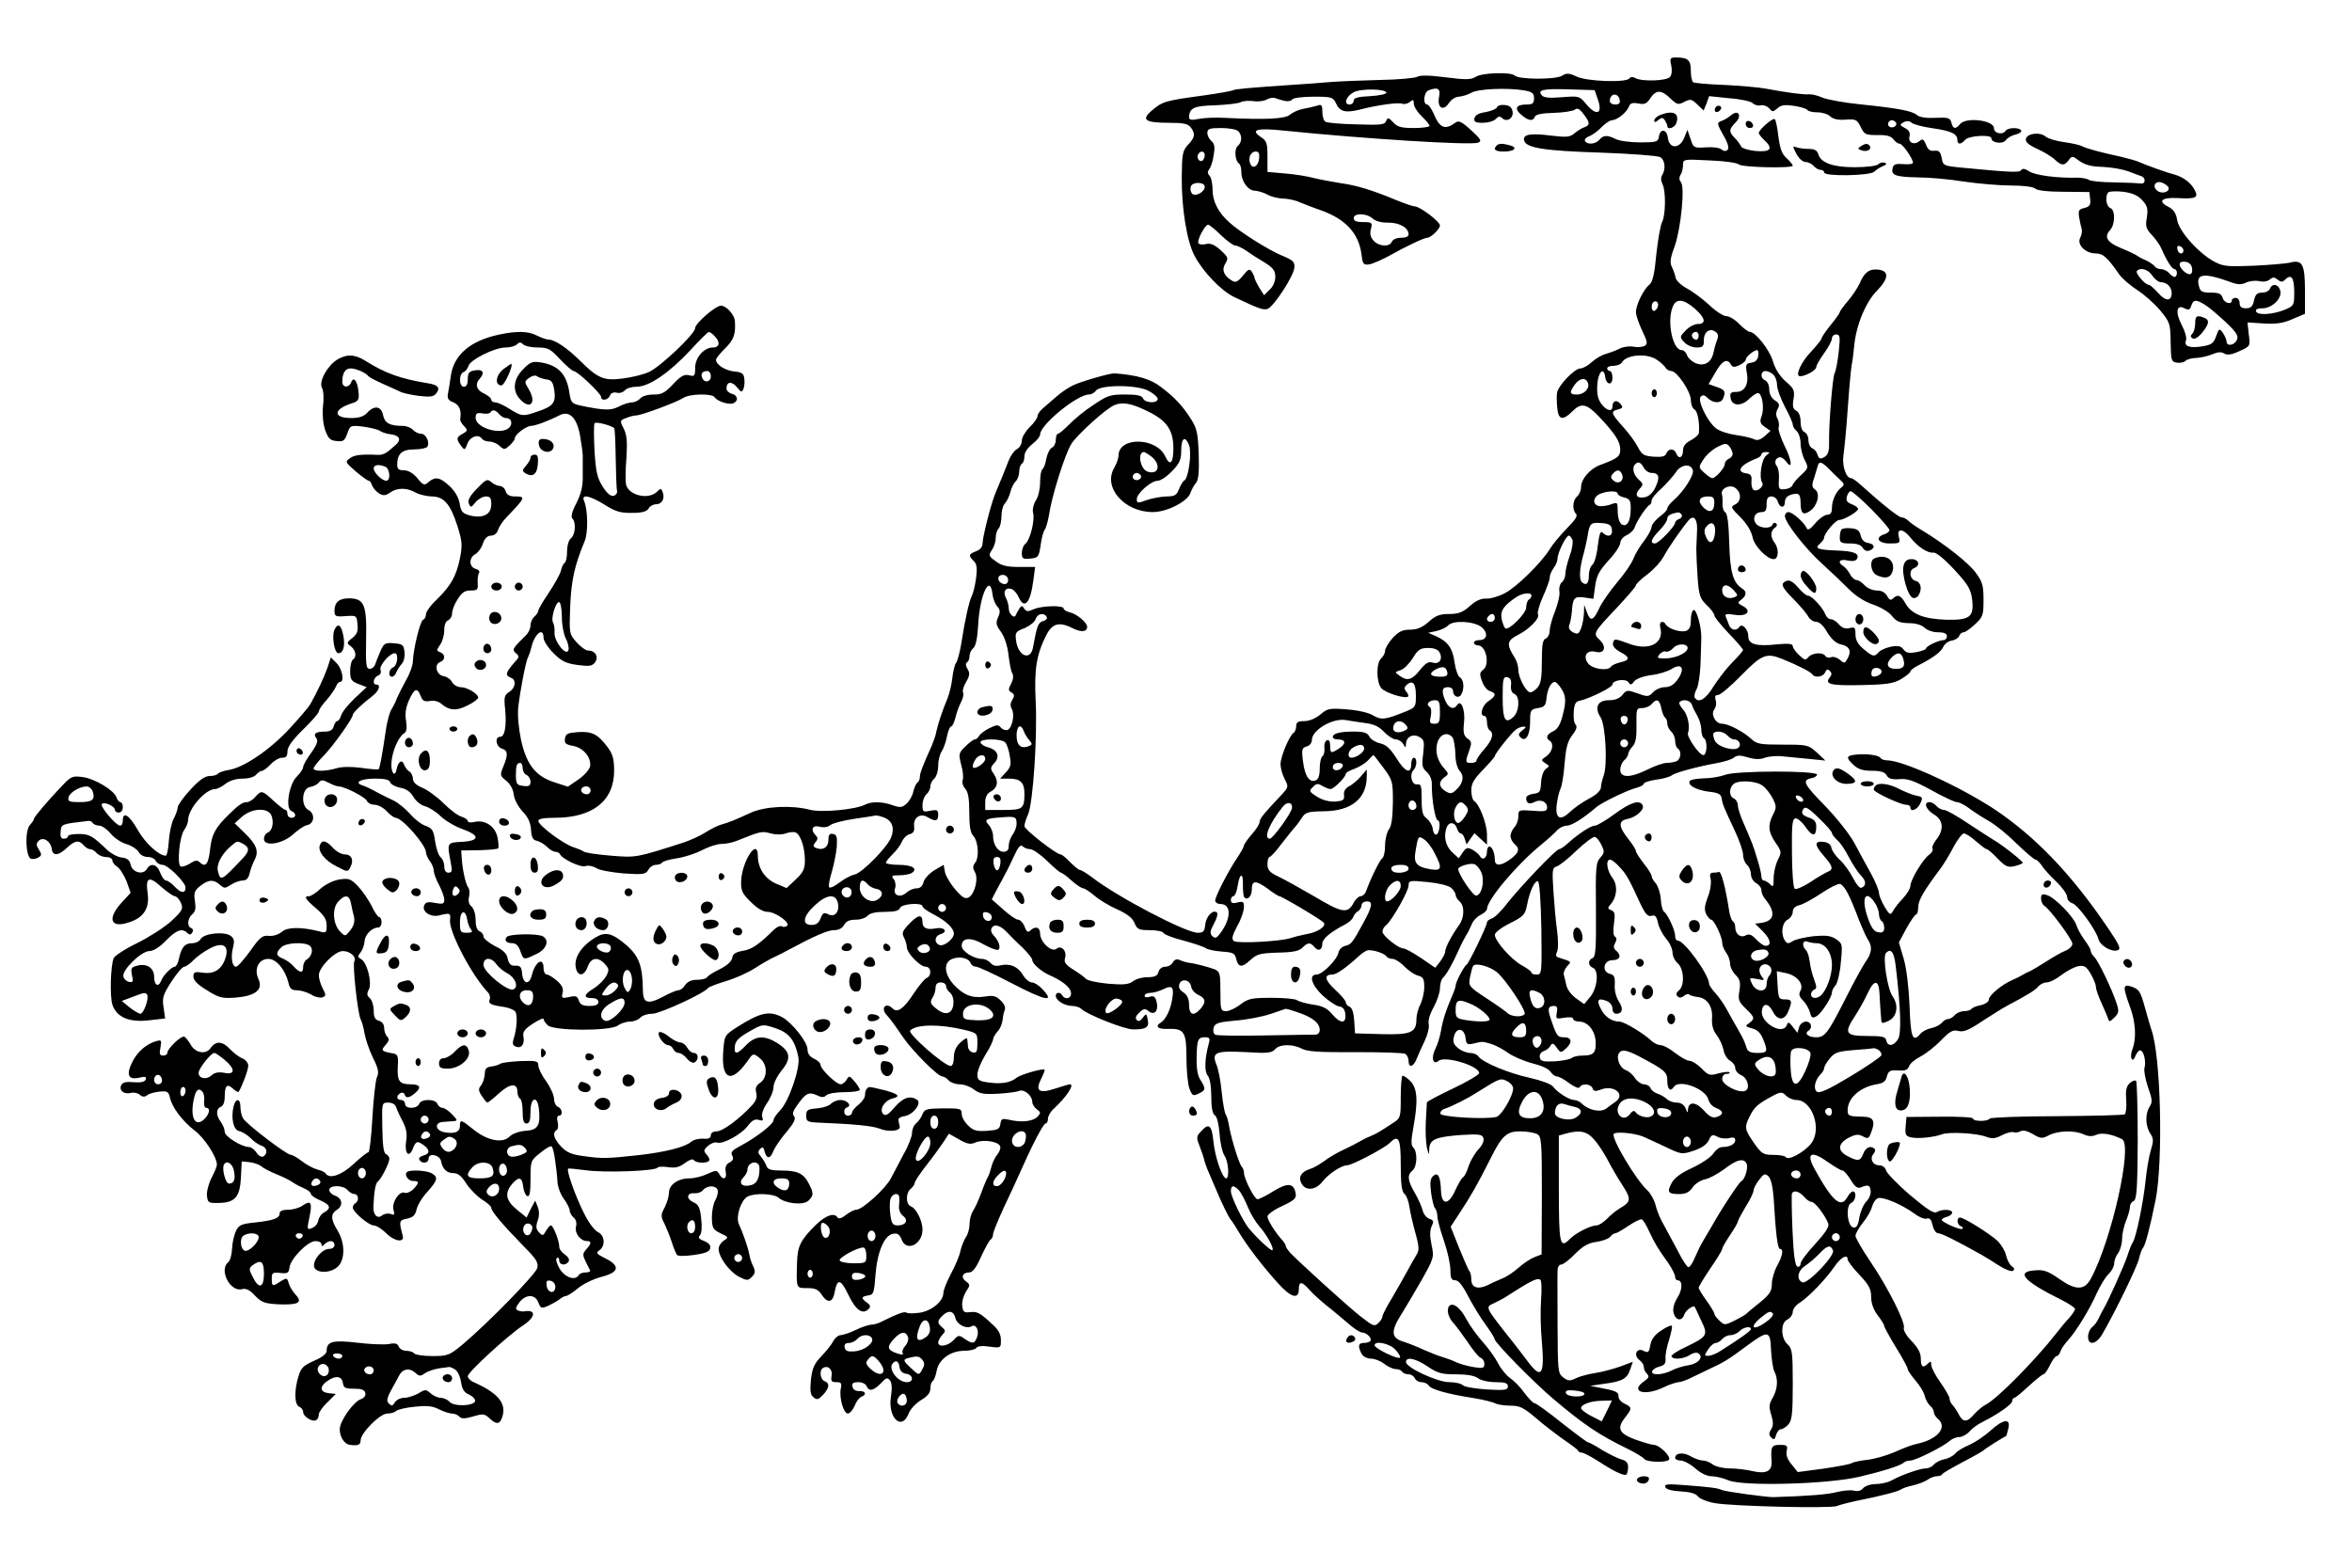 <?xml version="1.0" encoding="UTF-8" standalone="no"?>
<!DOCTYPE svg PUBLIC "-//W3C//DTD SVG 20010904//EN" "http://www.w3.org/TR/2001/REC-SVG-20010904/DTD/svg10.dtd">
<svg version="1.0" xmlns="http://www.w3.org/2000/svg" width="900pt" height="600pt" viewBox="0 0 900 600" preserveAspectRatio="xMidYMid meet">
<g transform="translate(0,600) scale(0.1,-0.1)" fill="#000000" stroke="none">
<path d="M6395 5750 c4 -18 2 -36 -4 -44 -13 -16 -107 -19 -133 -5 -10 6 -19 5 -23 -1 -11 -17 -163 -12 -202 7 -30 14 -39 14 -56 3 -24 -15 -166 -15 -181 1 -15 14 -124 11 -149 -5 -18 -11 -37 -12 -114 -2 -63 8 -98 9 -110 2 -10 -5 -74 -11 -143 -12 -69 -2 -154 -5 -190 -8 -36 -3 -96 -8 -135 -10 -179 -12 -228 -17 -236 -21 -4 -3 -54 -12 -111 -20 -148 -20 -159 -23 -198 -56 -45 -37 -31 -49 64 -49 54 0 72 -4 82 -17 19 -25 17 -39 -10 -67 -21 -23 -23 -36 -24 -123 -1 -117 19 -246 49 -302 32 -61 101 -133 150 -157 97 -46 113 -52 130 -46 24 10 100 126 102 158 2 22 -5 28 -48 46 -47 19 -158 88 -200 126 -43 38 -65 81 -65 125 0 23 -5 48 -12 55 -8 8 -8 15 -1 24 6 7 14 31 17 54 6 31 3 44 -8 54 -9 7 -16 21 -16 31 0 16 8 19 53 19 29 0 58 -5 65 -12 16 -16 15 -43 -2 -57 -14 -12 -10 -57 5 -67 5 -3 9 -17 9 -32 0 -37 26 -72 53 -72 12 -1 33 -7 47 -15 14 -8 40 -14 58 -15 19 0 48 -6 65 -14 18 -7 55 -22 82 -31 95 -34 145 -89 155 -170 4 -35 8 -40 29 -37 13 2 47 17 75 32 62 35 135 70 147 70 14 0 49 33 49 47 0 15 -77 73 -96 73 -7 0 -39 11 -71 24 -93 39 -154 57 -213 65 -30 5 -75 13 -100 19 -25 7 -75 15 -112 18 l-68 6 0 59 c0 52 -3 60 -26 75 -41 28 -14 35 90 24 304 -31 714 -57 742 -46 15 6 11 13 -26 47 -36 33 -48 39 -60 30 -41 -30 -61 -22 -85 36 -8 18 -19 33 -24 33 -17 0 -13 47 5 54 35 14 47 7 41 -23 -9 -43 15 -59 37 -26 9 14 26 25 39 25 12 1 33 7 47 15 26 15 136 20 203 9 31 -6 37 -11 37 -30 0 -20 -5 -24 -29 -24 -40 0 -48 -16 -19 -40 27 -23 44 -25 51 -7 3 9 27 14 73 15 37 1 73 7 80 12 9 8 18 4 33 -16 26 -33 26 -43 4 -51 -10 -3 -27 -14 -38 -23 -17 -15 -30 -16 -90 -9 -78 10 -108 5 -103 -18 6 -29 74 -40 289 -47 117 -4 221 -12 231 -17 19 -10 23 -45 9 -68 -6 -9 -6 -22 0 -34 14 -25 13 -121 -1 -147 -6 -12 -16 -67 -22 -123 -7 -77 -14 -106 -27 -117 -23 -19 -51 -77 -51 -105 0 -12 11 -43 24 -71 20 -42 22 -50 9 -58 -8 -4 -27 -6 -42 -3 -15 3 -39 0 -53 -7 -13 -7 -37 -16 -52 -20 -15 -4 -40 -18 -54 -31 -15 -14 -35 -25 -44 -25 -23 0 -86 -66 -90 -94 -2 -12 -1 -38 1 -58 4 -45 21 -49 57 -13 35 35 55 31 105 -22 59 -63 79 -93 79 -124 0 -26 -10 -34 -78 -59 -39 -15 -72 -54 -72 -85 0 -12 -7 -28 -15 -35 -17 -14 -20 -51 -4 -67 7 -7 -3 -23 -35 -55 -24 -25 -53 -59 -64 -77 -32 -53 -126 -146 -173 -171 -24 -13 -57 -22 -72 -21 -20 1 -40 -8 -63 -29 -27 -24 -44 -30 -79 -30 -35 0 -52 -6 -78 -30 -25 -22 -45 -30 -71 -30 -29 0 -44 -7 -67 -32 -16 -18 -29 -40 -29 -49 0 -9 -7 -22 -15 -29 -19 -16 -19 -89 0 -113 13 -18 92 -43 103 -33 3 3 0 12 -7 19 -9 11 -8 17 3 27 23 18 34 4 34 -44 0 -40 -2 -44 -36 -58 -82 -33 -95 -35 -128 -16 -18 11 -60 20 -101 23 -65 5 -73 4 -101 -20 -18 -15 -42 -25 -61 -25 -24 0 -31 -4 -31 -19 0 -11 -5 -23 -10 -26 -16 -10 -50 -91 -50 -120 0 -14 7 -40 16 -57 15 -29 15 -31 -14 -62 -65 -69 -82 -89 -82 -102 0 -7 -13 -29 -30 -47 -16 -19 -30 -39 -30 -43 0 -5 -12 -27 -27 -49 -33 -49 -83 -146 -83 -162 0 -7 9 -13 20 -13 43 0 42 -57 -3 -115 -12 -16 -18 -17 -28 -8 -10 10 -9 20 6 47 11 20 16 39 12 43 -15 14 -42 -14 -45 -46 -3 -26 -7 -31 -29 -31 -46 0 -309 138 -404 212 -20 15 -41 28 -46 28 -5 0 -22 14 -38 30 -16 17 -32 30 -37 30 -16 0 -138 95 -138 108 0 8 6 28 14 45 19 44 36 298 29 434 -6 121 3 177 40 251 24 47 50 54 105 26 31 -15 52 -12 52 7 0 16 -38 48 -65 55 -14 3 -25 10 -25 15 0 13 -85 11 -115 -3 -22 -10 -28 -9 -36 3 -8 12 -10 12 -19 -1 -5 -8 -11 -19 -13 -24 -5 -16 -27 4 -27 25 0 11 -5 30 -11 41 -13 24 0 42 23 33 8 -3 20 -17 26 -31 22 -48 45 -22 56 64 l7 52 -61 0 c-47 0 -68 5 -90 22 -27 19 -28 23 -15 42 8 11 15 32 15 46 0 14 5 31 11 37 6 6 11 27 11 47 0 20 6 43 14 50 7 8 16 26 20 42 4 16 13 35 21 42 7 7 13 24 13 37 0 13 5 27 10 30 6 3 10 16 10 29 0 14 12 32 30 46 17 13 30 29 30 37 0 37 142 153 187 153 9 0 21 7 27 15 18 23 157 23 201 -1 19 -10 35 -24 35 -31 0 -18 -49 -16 -56 2 -5 11 -22 15 -69 15 -57 0 -68 -4 -121 -40 -33 -21 -74 -55 -93 -75 -19 -19 -38 -35 -42 -35 -5 0 -9 -11 -9 -24 0 -13 -7 -26 -14 -29 -8 -3 -18 -22 -22 -42 -3 -19 -10 -38 -15 -41 -5 -3 -9 -25 -9 -50 0 -25 -7 -56 -16 -69 -9 -14 -14 -35 -11 -47 8 -28 -11 -104 -29 -119 -8 -6 -14 -22 -14 -36 0 -21 4 -24 32 -21 31 3 33 6 40 51 3 27 11 54 16 60 5 7 12 32 16 56 11 74 61 232 85 271 22 36 136 139 167 150 29 12 63 6 119 -21 79 -37 105 -73 105 -146 0 -56 -13 -69 -31 -30 -34 74 -179 76 -179 3 0 -10 -7 -30 -16 -46 -45 -75 38 -170 147 -170 55 0 135 41 145 75 4 11 12 27 20 36 10 11 13 41 11 110 -3 81 -7 99 -29 134 -33 52 -63 84 -116 124 -39 30 -88 45 -177 52 -16 1 -126 -30 -159 -46 -17 -8 -44 -26 -61 -41 -16 -14 -40 -34 -52 -45 -13 -10 -23 -25 -23 -32 0 -7 -13 -26 -30 -42 -16 -16 -30 -39 -30 -52 0 -12 -8 -27 -19 -32 -10 -6 -24 -25 -31 -43 -16 -41 -33 -84 -50 -123 -18 -43 -49 -166 -50 -193 0 -15 -9 -26 -25 -32 -29 -11 -30 -16 -9 -37 12 -12 14 -27 9 -67 -4 -27 -11 -57 -16 -66 -10 -19 -27 -94 -40 -180 -6 -36 -15 -70 -20 -76 -5 -6 -12 -33 -15 -60 -3 -27 -12 -62 -19 -79 -19 -44 -36 -97 -42 -125 -2 -14 -11 -38 -18 -55 -35 -78 -45 -104 -45 -118 0 -9 -4 -18 -9 -22 -5 -3 -12 -18 -16 -34 -3 -16 -15 -37 -26 -47 -17 -15 -24 -16 -53 -6 -39 14 -80 15 -104 3 -38 -20 -169 -32 -214 -20 -70 18 -172 13 -226 -12 -59 -27 -80 -36 -112 -45 -14 -4 -42 -18 -62 -31 -21 -13 -57 -29 -80 -37 -184 -59 -183 -59 -280 -51 -51 4 -97 11 -103 15 -5 4 -24 12 -40 17 -40 13 -135 84 -135 101 0 8 19 12 63 12 145 0 227 65 227 180 0 44 -5 63 -24 89 -38 51 -60 62 -113 59 -41 -3 -48 -6 -51 -25 -3 -18 3 -23 32 -28 39 -8 69 -44 64 -78 -2 -11 -21 -34 -44 -50 l-41 -28 -52 17 c-71 23 -106 67 -127 161 -9 43 -14 94 -11 125 7 62 29 179 38 193 3 6 9 23 13 40 13 51 46 76 46 34 0 -12 17 -38 38 -59 30 -30 47 -39 91 -45 46 -6 57 -5 68 10 15 21 1 45 -26 45 -9 0 -29 14 -45 32 -28 32 -28 34 -24 138 4 99 17 157 55 248 14 33 13 120 -2 155 -12 27 21 21 79 -15 41 -26 61 -32 105 -31 39 0 56 5 63 17 5 9 18 16 29 16 22 0 34 22 25 46 -6 16 -8 16 -24 0 -33 -29 -105 -12 -116 28 -3 11 -3 58 1 102 4 64 2 88 -10 113 -16 31 -15 32 9 41 14 6 32 10 39 10 19 0 156 51 180 67 23 16 111 18 120 2 10 -15 53 -29 70 -23 22 9 19 31 -5 37 -11 3 -20 12 -20 20 0 27 20 29 40 5 16 -20 19 -21 25 -6 4 9 5 27 3 40 -2 18 -10 24 -38 26 -35 4 -70 26 -70 45 0 6 16 25 35 44 33 32 41 55 37 105 -2 24 -33 58 -53 58 -21 0 -99 -68 -99 -86 0 -22 -133 -148 -177 -168 -22 -10 -68 -21 -102 -25 -71 -9 -94 1 -164 71 -47 46 -94 78 -117 78 -8 0 -28 7 -44 15 -34 18 -77 19 -148 4 -110 -24 -172 -78 -183 -159 -4 -25 -8 -55 -11 -68 -3 -17 2 -25 21 -32 22 -9 32 -31 26 -64 -1 -5 5 -17 14 -26 16 -17 15 -19 -4 -30 -25 -13 -26 -20 -7 -46 14 -18 15 -18 25 9 11 27 43 37 56 17 3 -5 16 -10 27 -10 12 0 30 -7 40 -17 17 -15 19 -15 38 2 11 10 20 22 20 27 0 15 43 47 62 48 16 0 67 19 110 41 36 18 64 -8 77 -74 6 -34 11 -71 11 -82 0 -11 0 -45 0 -75 1 -40 -6 -69 -24 -105 -17 -32 -22 -53 -16 -59 15 -15 12 -62 -5 -76 -9 -7 -15 -29 -15 -51 0 -21 -4 -40 -9 -43 -5 -3 -12 -17 -15 -32 -4 -14 -25 -51 -46 -83 -22 -32 -40 -63 -40 -68 0 -6 -7 -16 -15 -23 -8 -7 -15 -22 -15 -34 0 -12 -8 -29 -18 -38 -51 -50 -53 -54 -38 -68 12 -9 13 -15 3 -26 -43 -48 -46 -58 -22 -68 22 -8 18 -39 -6 -54 -19 -12 -21 -20 -16 -66 6 -64 -1 -106 -19 -106 -22 0 -16 -38 6 -45 24 -7 25 -24 6 -69 -13 -32 -13 -35 11 -54 15 -12 27 -33 29 -53 2 -19 17 -46 33 -64 21 -21 31 -42 33 -70 2 -31 8 -41 23 -43 11 -3 28 -13 38 -23 10 -10 24 -19 32 -19 7 0 15 -4 17 -8 8 -19 79 -53 98 -47 12 4 30 0 43 -8 12 -8 59 -16 105 -20 74 -5 83 -3 93 14 5 10 18 19 29 19 10 0 21 4 24 9 4 5 29 12 56 16 28 4 71 18 96 31 25 13 58 24 74 24 16 0 42 5 57 11 95 38 98 39 133 29 19 -5 41 -5 56 0 13 5 30 7 38 4 19 -7 36 -57 36 -107 0 -32 -6 -46 -35 -73 l-35 -33 -40 17 c-43 18 -70 60 -70 106 0 74 -62 -22 -64 -98 -1 -35 5 -47 37 -78 25 -25 47 -38 65 -38 32 -1 90 -44 73 -54 -6 -4 -15 -5 -20 -1 -6 3 -18 -3 -28 -12 -59 -58 -86 -77 -120 -82 -28 -5 -39 -12 -41 -27 -2 -13 -19 -29 -47 -43 -25 -12 -47 -26 -50 -32 -4 -5 -21 -9 -38 -9 -21 0 -36 -7 -45 -20 -7 -11 -18 -20 -26 -20 -7 0 -34 -11 -59 -25 -60 -31 -77 -25 -77 29 -1 88 -15 126 -61 167 -57 49 -82 55 -122 30 -57 -35 -84 -82 -72 -121 9 -29 32 -24 44 10 12 35 39 40 66 10 16 -18 17 -23 4 -47 -8 -14 -29 -35 -47 -46 -38 -23 -41 -37 -7 -37 16 0 25 -6 25 -15 0 -10 -10 -15 -34 -15 -26 0 -36 5 -41 21 -6 17 -12 19 -37 13 -28 -6 -30 -4 -25 16 4 16 -2 29 -21 46 -15 13 -33 24 -39 24 -7 0 -13 11 -13 25 0 44 -32 25 -45 -28 -10 -38 -33 -34 -37 6 -2 26 -7 32 -26 31 -17 -1 -24 6 -29 26 -3 20 -17 34 -49 49 -24 13 -44 29 -44 37 0 8 -7 17 -15 20 -10 4 -15 20 -15 44 0 22 -7 43 -16 51 -10 8 -13 21 -9 37 3 13 2 29 -3 35 -10 13 -22 66 -25 112 l-2 30 68 1 c37 1 70 4 73 7 3 3 2 21 -2 41 -8 43 -48 70 -89 60 -14 -3 -25 -2 -25 4 0 5 -11 12 -23 16 -13 3 -44 26 -69 51 -25 25 -62 52 -82 60 -24 10 -36 22 -36 35 0 10 -6 23 -13 27 -8 4 -17 17 -21 27 -7 21 -22 12 -28 -17 -6 -35 -23 -15 -20 25 3 44 27 98 48 111 10 6 12 19 8 48 -5 28 -1 51 11 79 21 46 32 50 45 16 7 -19 14 -22 35 -19 15 3 33 -1 43 -10 31 -27 59 -29 101 -7 23 11 41 25 41 30 0 14 -42 40 -67 40 -12 0 -27 9 -33 19 -5 11 -20 21 -32 23 -28 4 -38 45 -14 54 21 8 21 30 0 38 -14 5 -14 8 0 28 9 12 16 37 16 56 0 20 6 35 15 38 8 4 15 15 15 26 0 12 9 36 21 54 16 26 27 34 50 34 26 0 29 3 27 28 -1 15 1 33 5 39 4 6 -2 13 -13 16 -26 7 -26 43 -1 56 10 6 24 24 29 41 7 20 18 30 31 30 12 0 23 9 27 22 4 13 19 35 33 49 72 75 74 79 32 79 -21 0 -32 6 -36 20 -3 11 -14 20 -22 20 -9 0 -24 7 -33 15 -15 13 -20 11 -54 -24 -28 -29 -37 -45 -32 -58 7 -17 9 -16 26 5 10 12 28 22 39 22 17 0 21 -6 21 -30 0 -39 -31 -55 -81 -43 -29 8 -35 14 -40 46 -4 23 -18 47 -38 66 -37 35 -56 38 -81 16 -16 -14 -20 -13 -43 15 -16 19 -35 30 -51 30 -20 0 -26 5 -26 21 0 42 18 59 65 59 24 0 47 5 50 10 11 17 -5 50 -24 50 -10 0 -24 7 -31 15 -7 8 -24 15 -39 15 -50 0 -69 11 -75 41 -7 35 -34 39 -61 9 -13 -14 -31 -20 -61 -20 -69 0 -70 32 -2 55 30 9 33 14 30 45 -4 42 -19 61 -28 37 -9 -23 -34 -21 -34 2 0 33 11 51 32 51 20 0 59 -17 68 -30 3 -4 28 -17 55 -29 28 -12 57 -26 66 -30 9 -5 40 -12 70 -16 44 -5 58 -4 68 9 17 21 8 33 -31 39 -105 17 -165 39 -238 85 -41 26 -72 28 -109 6 -38 -23 -72 -85 -59 -108 6 -10 8 -41 4 -70 -3 -32 0 -66 8 -91 12 -33 19 -41 44 -43 26 -3 31 1 41 29 11 31 12 32 62 26 28 -4 56 -11 63 -16 6 -5 24 -11 40 -13 34 -4 43 -20 22 -39 -38 -35 -48 -40 -69 -40 -65 3 -91 0 -108 -13 -19 -13 -18 -15 22 -50 24 -20 46 -36 50 -36 4 0 10 -8 13 -18 3 -9 15 -23 26 -30 17 -10 24 -10 43 3 27 19 64 19 97 0 14 -8 41 -14 61 -15 47 0 72 -28 99 -112 19 -60 20 -74 10 -125 -14 -68 -34 -104 -89 -158 -23 -21 -41 -47 -41 -56 0 -10 -5 -19 -11 -21 -11 -4 -38 -114 -39 -159 0 -14 -11 -46 -25 -70 -13 -24 -29 -55 -35 -69 -5 -14 -15 -34 -22 -45 -7 -11 -15 -42 -20 -70 -16 -110 -25 -155 -29 -159 -2 -2 -32 0 -65 5 -37 5 -75 5 -95 -1 -43 -13 -89 -13 -89 -1 0 5 17 27 38 48 37 38 112 143 112 157 0 8 37 43 75 72 25 19 34 44 15 44 -16 0 -11 27 6 34 10 4 14 12 10 22 -6 16 35 64 55 64 15 0 10 -47 -6 -54 -17 -6 -21 -36 -5 -36 6 0 14 8 17 18 4 9 13 23 20 31 8 7 13 28 11 45 -3 28 -7 31 -40 34 -34 3 -39 0 -52 -30 -8 -18 -17 -41 -20 -50 -3 -10 -13 -18 -21 -18 -14 0 -16 15 -14 114 3 131 -7 156 -66 156 -37 0 -55 -15 -55 -48 0 -21 4 -23 43 -20 41 3 42 2 45 -31 3 -27 -2 -39 -20 -53 -22 -17 -22 -19 -5 -32 19 -15 23 -41 7 -51 -5 -3 -10 -23 -10 -43 0 -33 4 -39 32 -50 l31 -12 -45 -42 c-25 -24 -49 -53 -52 -65 -4 -13 -11 -23 -16 -23 -4 0 -10 -9 -13 -20 -4 -14 -14 -20 -34 -20 -36 0 -46 -9 -32 -26 7 -9 2 -24 -20 -55 -17 -23 -31 -48 -31 -55 0 -7 -11 -23 -24 -36 -30 -29 -45 -122 -21 -132 19 -7 20 -26 0 -26 -8 0 -15 7 -15 15 0 8 -3 15 -7 15 -5 0 -25 16 -46 35 -44 41 -47 41 -70 15 -9 -11 -24 -20 -32 -20 -17 0 -32 -11 -68 -46 -54 -53 -66 -76 -73 -134 -6 -59 -18 -72 -41 -49 -8 8 -18 6 -36 -6 -15 -9 -30 -14 -36 -11 -14 9 -4 113 13 138 9 12 16 30 16 40 0 42 66 118 103 118 8 0 26 9 40 20 15 12 40 20 65 20 23 0 45 6 52 15 7 8 17 15 23 15 5 0 20 11 33 25 13 14 32 25 44 25 15 0 20 6 20 24 0 17 19 44 60 84 33 32 60 63 60 69 0 6 13 26 30 44 16 19 32 42 36 52 3 9 10 17 15 17 18 0 9 50 -13 72 l-22 22 -13 -40 c-13 -37 -40 -94 -66 -140 -7 -12 -44 -55 -82 -96 -75 -80 -173 -146 -230 -155 -20 -3 -38 -10 -41 -14 -3 -5 -17 -9 -31 -9 -19 0 -40 -15 -74 -52 -27 -29 -49 -60 -49 -68 0 -8 -7 -28 -16 -45 -8 -16 -16 -54 -18 -85 -2 -30 -7 -55 -12 -55 -27 1 -77 47 -106 97 -33 59 -58 74 -58 38 0 -11 -4 -20 -10 -20 -16 0 -79 74 -70 83 9 10 50 -9 50 -23 0 -6 7 -10 15 -10 8 0 15 9 15 20 0 11 -4 20 -9 20 -5 0 -12 8 -15 18 -9 27 -83 72 -130 78 -38 5 -44 3 -78 -33 -58 -61 -108 -120 -108 -127 0 -4 -7 -14 -15 -23 -21 -21 -17 -127 5 -130 8 -2 21 1 28 6 12 7 12 12 1 29 -11 17 -11 24 -1 34 17 17 46 -1 50 -31 4 -28 25 -27 58 4 31 29 46 31 64 10 7 -8 18 -15 25 -15 7 0 18 -7 25 -15 7 -8 23 -15 36 -15 13 0 24 -6 24 -13 0 -7 8 -17 18 -24 10 -6 26 -31 36 -55 l16 -45 -35 -38 c-56 -62 -42 -99 29 -75 56 18 79 54 71 111 -9 62 5 68 53 24 22 -19 45 -35 51 -35 6 0 17 -11 23 -25 10 -23 7 -29 -35 -69 -26 -24 -85 -62 -131 -85 -46 -22 -87 -49 -91 -58 -12 -30 -15 -146 -5 -178 16 -48 64 -69 140 -60 l62 7 -6 42 c-6 38 -2 49 30 99 20 31 42 57 49 57 6 0 22 11 35 25 13 13 41 34 63 45 47 25 72 13 62 -29 -12 -47 -42 -70 -86 -64 -34 5 -39 3 -39 -15 0 -14 17 -31 52 -52 46 -29 58 -32 110 -28 75 6 106 30 87 71 -18 39 1 77 38 77 31 0 65 -42 77 -92 5 -22 12 -28 32 -28 14 0 38 -7 54 -16 15 -10 35 -14 44 -11 14 5 14 9 1 34 -8 15 -15 38 -15 50 0 31 62 93 92 93 28 0 53 -23 44 -39 -8 -12 13 -201 24 -222 5 -9 12 -34 15 -55 4 -22 18 -63 32 -92 21 -42 24 -57 15 -76 -5 -12 -13 -82 -17 -154 -4 -73 -11 -132 -15 -132 -5 0 -30 -20 -57 -45 -46 -43 -93 -59 -107 -36 -3 5 -18 12 -32 15 -15 4 -41 18 -59 32 -17 13 -36 24 -42 24 -16 0 -172 119 -183 140 -6 10 -10 30 -10 44 0 33 -18 34 -26 2 -11 -44 -1 -91 21 -95 11 -2 31 -14 44 -27 12 -13 32 -26 42 -29 21 -7 25 -30 7 -41 -7 -4 -18 2 -26 14 -8 12 -21 22 -29 22 -28 0 -93 40 -93 58 0 10 -7 27 -15 38 -19 25 -19 50 0 58 9 3 15 18 15 39 0 43 9 51 32 30 10 -9 19 -14 21 -12 13 20 37 84 37 100 0 11 -10 23 -22 28 -13 5 -34 21 -47 35 -30 32 -55 33 -75 5 -18 -27 -60 -19 -77 14 -7 12 -17 25 -23 29 -11 7 -66 -45 -66 -63 0 -5 -7 -9 -16 -9 -13 0 -15 7 -10 31 5 28 4 30 -17 24 -37 -11 -70 -39 -90 -78 -25 -49 -17 -71 24 -62 24 6 30 4 27 -6 -4 -10 -18 -13 -47 -11 -31 3 -43 -1 -48 -13 -7 -20 12 -34 38 -28 11 3 26 0 34 -7 10 -9 19 -9 28 -2 6 6 28 12 47 14 30 3 35 0 40 -22 8 -38 48 -91 95 -127 38 -29 85 -101 85 -131 0 -6 -9 -29 -21 -51 -11 -22 -19 -53 -17 -68 3 -26 6 -28 45 -27 63 1 81 23 85 98 l3 61 30 -3 c17 -2 37 -9 45 -16 8 -7 35 -21 60 -31 25 -10 52 -24 60 -30 8 -6 27 -16 43 -23 15 -6 27 -16 27 -22 0 -5 16 -16 35 -24 39 -17 44 -30 16 -46 -11 -5 -21 -20 -23 -31 -2 -12 -12 -25 -24 -29 -19 -8 -20 -6 -10 41 12 57 6 67 -26 45 -12 -9 -37 -16 -55 -16 -22 0 -33 -5 -33 -14 0 -19 -23 -27 -95 -35 -52 -5 -61 -10 -72 -32 -7 -15 -14 -45 -15 -68 -1 -23 -7 -46 -15 -52 -36 -30 8 -115 53 -103 15 4 30 -3 50 -25 25 -26 37 -30 89 -33 76 -3 94 6 67 36 -11 11 -23 31 -27 44 -6 22 -8 22 -31 8 -31 -21 -34 -20 -34 10 0 23 3 25 33 22 28 -3 32 0 35 22 5 34 70 100 99 100 13 0 23 -5 23 -12 0 -9 3 -9 12 0 17 17 38 15 38 -3 0 -9 -9 -15 -22 -15 -26 -1 -61 -42 -56 -68 5 -24 57 -27 87 -3 32 25 33 91 3 141 -27 44 -28 64 -1 81 24 16 18 45 -12 54 -10 4 -19 13 -19 21 0 19 54 19 70 -1 7 -8 19 -15 26 -15 16 0 19 -26 4 -35 -6 -3 -10 -11 -10 -17 0 -16 61 -68 80 -68 10 0 32 -14 49 -31 31 -31 70 -36 62 -8 -15 55 -14 59 17 65 23 5 31 13 36 35 3 15 21 46 41 67 40 45 43 57 16 72 -21 11 -84 14 -94 4 -11 -11 5 -34 24 -34 24 0 24 -6 1 -31 -11 -11 -26 -17 -34 -14 -21 8 -51 -40 -42 -67 5 -17 3 -20 -11 -14 -10 3 -24 1 -32 -5 -18 -16 -36 1 -34 33 2 57 8 90 17 96 13 10 44 71 44 87 0 7 -6 15 -13 18 -9 3 -13 33 -14 101 -2 96 -2 96 23 96 15 0 27 -7 30 -18 3 -9 14 -34 25 -54 14 -28 18 -48 13 -76 -7 -47 11 -66 26 -28 11 29 17 31 43 12 23 -18 22 -32 -4 -39 -12 -3 -18 -10 -14 -16 10 -17 35 -13 35 5 0 23 44 14 48 -11 6 -30 22 -45 48 -45 17 0 31 -12 49 -41 15 -22 42 -49 61 -61 18 -11 34 -25 34 -31 0 -13 43 -64 126 -149 46 -46 55 -61 50 -81 -6 -24 -189 -211 -285 -292 -52 -43 -58 -45 -117 -45 -35 0 -66 5 -69 10 -3 5 -17 10 -30 10 -12 0 -26 7 -29 16 -5 12 -14 15 -38 10 -17 -3 -71 -1 -120 5 -95 11 -118 5 -118 -31 0 -11 -17 -25 -48 -38 -41 -18 -50 -27 -60 -60 -17 -55 -15 -109 3 -116 8 -3 15 -12 15 -20 0 -18 36 -40 50 -31 6 3 10 13 10 22 0 8 15 29 33 46 l32 32 -28 3 c-33 4 -35 25 -5 46 32 23 56 20 60 -7 3 -19 9 -22 43 -22 29 0 40 -4 43 -17 2 -9 -5 -19 -17 -23 -28 -9 -81 -84 -81 -115 0 -30 18 -58 40 -60 30 -4 40 0 40 18 0 27 74 102 102 102 13 0 28 4 34 10 5 5 37 13 71 16 46 5 69 3 93 -10 18 -9 40 -16 50 -16 9 0 21 -5 28 -12 9 -9 21 -8 53 1 38 11 43 11 64 -9 27 -25 40 -21 49 14 12 48 -22 86 -111 126 -13 5 -23 16 -23 23 0 15 151 154 211 194 49 32 52 62 5 54 -5 -1 -15 0 -23 3 -12 5 -11 10 4 31 24 32 61 33 73 0 9 -23 12 -24 37 -13 15 7 35 18 44 25 8 7 20 13 25 13 5 0 26 13 45 29 20 17 60 36 90 44 68 17 74 42 15 71 -34 17 -37 21 -22 31 24 18 20 58 -7 70 -12 6 -36 37 -54 75 -32 64 -66 160 -59 167 1 2 32 -1 69 -6 70 -10 265 -3 273 10 2 4 20 5 40 2 27 -4 42 -1 64 15 17 13 31 18 35 12 7 -11 48 -14 58 -3 4 3 0 14 -8 23 -14 15 -13 19 5 35 10 9 26 15 34 12 21 -8 95 32 119 66 15 19 26 25 40 21 16 -5 19 -3 14 10 -4 11 3 32 18 54 14 20 25 48 25 62 0 14 14 42 31 63 38 46 34 73 -17 105 -49 31 -84 28 -119 -8 -35 -37 -47 -38 -43 -4 2 20 16 34 55 56 51 29 51 29 100 13 52 -17 75 -46 88 -111 8 -41 -36 -169 -70 -204 -14 -14 -25 -31 -25 -37 0 -15 -64 -65 -122 -96 -36 -19 -44 -27 -36 -40 6 -12 3 -19 -10 -26 -14 -7 -18 -18 -15 -36 6 -28 -11 -34 -25 -8 -9 15 -12 15 -45 0 -19 -9 -50 -17 -69 -17 -43 0 -78 -24 -78 -54 0 -13 -7 -38 -16 -56 -16 -30 -16 -36 -1 -64 8 -17 21 -49 28 -71 7 -22 16 -44 20 -48 3 -5 33 -5 65 0 44 6 60 13 62 26 2 11 -6 20 -23 27 -21 8 -25 13 -16 23 6 8 8 33 4 64 -4 41 -10 53 -30 62 -29 13 -25 37 5 34 11 -1 26 4 32 12 16 19 49 19 56 1 3 -8 -1 -25 -8 -38 -8 -13 -14 -43 -14 -68 1 -40 4 -46 33 -60 31 -15 32 -16 13 -28 -11 -7 -20 -21 -20 -32 0 -31 40 -86 77 -106 31 -16 35 -16 50 -1 13 13 14 21 6 39 -7 13 -14 34 -16 48 -5 27 -24 81 -40 116 -12 28 8 90 33 104 27 15 101 12 119 -4 27 -23 96 -30 115 -11 20 20 20 28 1 65 -20 39 -43 50 -105 50 -39 0 -52 4 -57 17 -3 10 -13 26 -21 36 -12 14 -13 20 -3 30 9 9 13 7 17 -11 8 -29 22 -28 34 4 6 14 28 47 50 72 28 34 36 50 29 59 -8 9 -5 20 10 41 34 48 45 54 75 41 20 -10 29 -10 38 -1 7 7 38 12 70 12 32 0 58 4 58 9 0 5 -9 19 -20 32 -19 22 -21 23 -30 7 -6 -10 -16 -18 -23 -18 -17 0 -77 58 -77 74 0 7 -11 18 -25 24 -17 8 -25 20 -25 36 0 28 -60 103 -97 123 -50 26 -84 18 -174 -39 -45 -29 -47 -32 -51 -86 -10 -114 29 -132 91 -45 22 32 23 33 46 15 32 -23 34 -75 4 -96 -16 -11 -20 -21 -15 -39 4 -17 -1 -31 -17 -48 -49 -53 -112 -99 -134 -99 -14 0 -23 -6 -23 -15 0 -11 -9 -15 -29 -13 -16 1 -37 -4 -46 -12 -25 -21 -97 -39 -200 -51 -121 -13 -140 -14 -210 -4 -48 6 -66 14 -88 37 -28 30 -34 52 -17 63 6 3 7 17 4 31 -4 14 -2 24 5 24 16 0 13 27 -4 34 -8 3 -15 17 -15 31 0 14 -14 44 -30 67 -17 22 -30 50 -30 60 0 17 -7 19 -67 17 -38 -2 -72 -6 -78 -10 -5 -4 -21 -9 -35 -11 -19 -2 -25 -9 -25 -30 -1 -14 -7 -33 -14 -42 -11 -13 -11 -20 3 -41 9 -14 19 -25 21 -25 3 0 23 16 45 36 42 38 70 40 70 5 0 -11 5 -23 10 -26 6 -3 10 -26 10 -51 0 -32 4 -44 15 -44 11 0 15 12 15 45 0 55 26 64 32 12 7 -64 -3 -82 -51 -85 -25 -2 -50 -11 -61 -22 -27 -27 -84 -16 -137 26 -48 39 -53 41 -53 15 0 -24 -21 -32 -61 -24 -34 7 -37 37 -4 39 11 1 29 2 39 3 18 1 18 3 -4 26 -13 14 -30 25 -37 25 -8 0 -16 7 -19 15 -8 20 -63 20 -70 0 -8 -20 -54 -20 -54 0 0 8 -7 15 -15 15 -18 0 -20 16 -3 26 6 4 14 2 16 -4 5 -17 18 -15 41 5 25 21 18 33 -17 33 -44 0 -52 12 -50 65 3 43 0 50 -17 53 -45 8 -49 11 -30 32 14 16 16 23 7 32 -7 7 -12 22 -12 34 0 13 -8 24 -20 27 -15 4 -20 14 -20 40 0 19 -7 40 -15 47 -11 9 -12 17 -4 32 14 25 -6 104 -29 117 -14 8 -14 11 -2 26 7 9 14 28 15 42 1 25 28 53 52 53 7 0 13 9 13 20 0 11 -4 20 -9 20 -5 0 -18 19 -29 43 -12 23 -35 57 -52 75 -28 29 -35 31 -71 26 -24 -4 -54 -19 -72 -35 -17 -16 -37 -29 -44 -29 -22 0 -15 -11 27 -47 30 -26 40 -42 40 -65 0 -28 -2 -30 -27 -23 -70 18 -124 17 -144 -1 -13 -11 -32 -17 -49 -16 -25 3 -35 -4 -72 -57 -24 -33 -48 -61 -55 -61 -15 0 -21 37 -11 75 6 23 4 33 -9 43 -24 18 -103 10 -115 -12 -5 -9 -19 -16 -32 -16 -29 0 -41 -15 -51 -58 -3 -17 -11 -32 -16 -32 -12 0 -44 -32 -52 -53 -10 -27 -27 -19 -27 13 0 35 -27 54 -65 44 -23 -6 -25 -10 -20 -36 6 -25 4 -29 -11 -26 -10 2 -20 11 -22 21 -5 25 69 97 100 97 15 0 39 15 63 40 40 41 62 49 82 29 8 -8 13 -7 19 2 4 7 3 14 -4 17 -17 5 -15 37 4 53 12 10 14 23 10 50 -5 32 -2 40 20 58 32 25 51 26 75 5 17 -15 20 -15 43 0 14 9 34 16 45 16 14 0 22 9 26 27 4 16 12 39 20 53 16 32 7 58 -40 103 l-37 36 28 25 c39 34 101 36 113 4 10 -27 3 -58 -15 -65 -8 -3 -14 -14 -14 -24 0 -31 73 -19 113 19 18 16 41 32 52 34 28 5 32 44 5 58 -30 16 -25 84 7 88 12 2 27 9 33 17 9 11 15 11 38 -1 15 -8 32 -14 38 -14 23 0 102 -41 108 -55 3 -8 16 -15 29 -15 13 0 34 -11 47 -25 13 -14 28 -25 34 -25 26 -1 116 -104 116 -132 0 -8 7 -23 15 -34 8 -10 15 -27 15 -37 0 -9 9 -34 20 -54 11 -21 20 -46 20 -56 0 -17 -5 -18 -35 -13 -28 6 -37 3 -42 -10 -9 -23 24 -45 56 -38 44 11 46 10 43 -17 -5 -44 83 -212 145 -277 7 -7 10 -19 7 -27 -7 -16 4 -22 55 -29 19 -3 38 -11 43 -18 9 -14 6 -67 -7 -105 -5 -17 -3 -25 10 -29 21 -8 33 10 28 39 -4 17 5 29 36 49 23 15 41 23 41 18 0 -5 7 -16 16 -24 22 -22 239 -23 268 -1 11 8 32 15 47 15 14 0 32 7 39 15 7 8 27 15 46 15 29 0 199 78 214 99 3 4 33 15 68 26 34 10 84 32 110 49 26 17 61 37 77 44 17 8 41 20 55 28 93 50 147 74 171 74 18 0 32 7 39 20 7 14 21 20 44 20 19 0 39 7 46 15 8 10 31 15 65 15 38 0 55 4 59 15 6 16 86 22 86 6 0 -5 19 -19 43 -31 48 -25 77 -53 77 -73 0 -21 -37 -50 -55 -44 -22 9 -19 35 5 42 29 9 13 28 -18 22 -35 -7 -52 1 -52 23 0 32 -16 30 -49 -4 -28 -29 -31 -37 -22 -54 6 -11 11 -28 11 -37 0 -23 51 -75 72 -75 22 0 24 -35 4 -43 -8 -3 -30 -30 -50 -60 -38 -58 -62 -75 -80 -57 -26 26 -48 2 -23 -25 17 -19 27 -33 64 -87 39 -55 132 -148 149 -148 6 0 17 -7 24 -15 7 -8 26 -15 42 -15 16 0 41 -9 55 -20 21 -16 37 -19 92 -16 36 2 73 7 82 11 19 7 49 -19 49 -42 0 -9 8 -22 18 -29 15 -11 15 -14 2 -28 -17 -18 -61 -23 -107 -12 -28 6 -32 5 -35 -16 -3 -20 -10 -23 -51 -26 -39 -3 -53 1 -72 20 -14 13 -25 33 -25 45 0 20 -5 21 -71 21 -63 -1 -71 -3 -79 -22 -4 -12 -15 -28 -24 -35 -9 -7 -16 -24 -16 -37 0 -13 -14 -50 -32 -81 -17 -32 -39 -74 -49 -93 -19 -38 -109 -120 -132 -120 -8 0 -26 -9 -40 -20 -16 -13 -28 -16 -32 -10 -12 20 -45 9 -83 -28 -58 -57 -70 -81 -72 -142 -3 -103 -4 -100 39 -100 30 0 42 -5 55 -25 23 -35 43 -31 50 10 10 53 23 51 53 -12 28 -58 54 -76 77 -53 8 8 7 15 -6 24 -24 17 -23 24 5 28 20 3 22 10 27 78 7 89 34 153 68 158 16 3 25 -3 32 -22 18 -49 80 -19 80 38 0 33 -24 82 -45 89 -19 8 -20 51 0 67 8 7 15 17 15 22 0 6 21 38 48 72 26 33 55 74 65 89 l18 28 39 -22 c31 -18 44 -20 62 -12 29 13 88 5 95 -14 3 -7 -2 -21 -10 -31 -8 -9 -19 -30 -23 -47 -4 -16 -10 -34 -14 -40 -3 -5 -15 -32 -25 -60 -10 -27 -24 -59 -32 -70 -7 -11 -13 -33 -13 -50 0 -17 -6 -39 -14 -50 -7 -11 -17 -35 -21 -53 -3 -18 -20 -57 -36 -87 -16 -30 -29 -63 -29 -73 0 -32 -43 -68 -89 -76 -23 -3 -47 -4 -52 0 -9 5 -28 -1 -101 -37 -10 -5 -26 -9 -35 -9 -10 -1 -36 -9 -58 -20 -22 -11 -48 -19 -57 -20 -10 0 -22 -10 -29 -22 -6 -13 -27 -39 -46 -59 -28 -29 -35 -46 -40 -90 -4 -42 -2 -58 10 -67 13 -11 19 -9 36 9 25 27 27 45 6 53 -16 6 -21 41 -6 50 19 12 38 -5 33 -30 -3 -20 0 -24 18 -24 19 0 22 -4 17 -26 -6 -35 11 -94 27 -94 8 0 19 13 26 29 6 16 18 32 26 35 22 8 16 23 -8 22 -14 -1 -24 6 -26 17 -3 13 3 17 23 17 14 0 28 -7 31 -15 9 -22 27 -18 55 11 20 22 25 23 35 10 7 -10 8 -32 3 -63 -12 -80 42 -131 68 -63 6 16 27 39 47 51 25 15 36 28 36 44 0 13 4 26 9 29 5 3 12 21 15 39 8 44 53 77 105 77 22 0 43 5 47 11 4 7 23 9 50 5 44 -6 44 -5 44 25 0 21 -9 39 -29 57 -51 48 -61 53 -89 50 -23 -3 -27 1 -30 24 -2 15 5 39 14 54 17 25 17 27 0 40 -21 15 -13 34 13 34 13 0 27 19 45 60 15 32 31 62 36 65 6 4 10 13 10 21 0 8 19 54 41 102 23 48 50 107 61 132 45 102 90 190 99 190 5 0 9 8 9 18 0 10 10 28 23 39 49 46 80 93 61 93 -3 0 -28 -7 -55 -16 -63 -21 -79 -10 -55 37 9 18 15 34 13 35 -6 6 -93 -19 -107 -31 -23 -19 -59 -25 -107 -18 -38 5 -43 9 -43 31 0 14 14 47 30 74 17 26 30 54 30 60 0 6 8 20 18 31 9 10 17 29 18 41 1 11 4 29 8 38 5 11 0 24 -14 38 -18 18 -29 21 -60 16 -49 -8 -83 5 -121 46 -37 41 -39 85 -5 98 29 11 63 3 70 -16 3 -8 12 -14 21 -14 8 0 67 -27 130 -60 138 -72 175 -79 122 -24 -12 13 -30 24 -39 24 -9 0 -25 13 -34 29 -19 32 -50 45 -87 36 -15 -4 -28 -1 -36 9 -8 9 -22 16 -33 16 -32 0 -78 29 -78 50 0 32 36 34 85 5 25 -14 50 -23 55 -20 11 7 2 34 -17 54 -8 7 -12 18 -10 25 7 21 32 17 57 -9 14 -15 42 -43 63 -62 20 -20 37 -41 37 -47 0 -14 33 -43 63 -57 51 -22 82 -47 85 -67 4 -23 -21 -31 -33 -12 -8 14 -25 13 -25 -1 0 -18 32 -38 61 -39 14 0 30 -5 36 -11 22 -22 166 -79 199 -79 50 0 62 8 56 37 -5 25 -6 25 -19 8 -9 -13 -16 -16 -23 -9 -7 7 -4 16 10 29 16 15 22 16 35 5 22 -18 39 1 31 35 -5 20 -11 25 -26 20 -12 -4 -20 -2 -20 4 0 6 10 11 23 11 12 0 34 7 49 14 34 18 42 7 33 -41 -7 -40 -24 -74 -42 -86 -25 -15 -13 -27 27 -25 61 2 70 -11 70 -110 0 -47 5 -100 11 -117 11 -29 14 -31 35 -21 28 13 29 19 8 52 -11 16 -16 44 -15 85 1 71 5 79 33 79 16 0 19 -4 14 -22 -16 -59 -18 -108 -5 -124 9 -11 14 -42 14 -81 0 -43 5 -67 14 -72 8 -5 15 -34 18 -72 2 -34 11 -72 19 -83 15 -22 19 -86 6 -86 -15 0 -43 82 -49 143 -6 62 -18 70 -48 36 -17 -18 -17 -24 -6 -52 7 -18 15 -41 18 -52 2 -11 9 -29 13 -40 5 -11 18 -42 30 -70 27 -65 54 -119 61 -125 3 -3 16 -23 29 -45 30 -51 92 -132 150 -196 49 -55 80 -64 80 -24 0 32 11 32 41 -2 14 -16 42 -41 63 -58 21 -16 57 -47 81 -67 23 -21 49 -38 57 -38 18 0 41 -24 31 -33 -3 -4 -15 -7 -25 -7 -20 0 -23 -12 -8 -41 6 -11 21 -19 36 -19 14 0 37 -9 51 -20 14 -11 34 -20 44 -20 10 0 21 -4 24 -10 3 -5 14 -10 25 -10 10 0 20 -7 24 -15 3 -8 14 -15 25 -15 11 0 24 -6 28 -13 9 -15 75 -33 172 -48 36 -6 73 -15 82 -20 10 -5 36 -9 59 -9 35 0 50 -7 98 -48 31 -27 80 -64 107 -83 28 -19 52 -37 53 -41 2 -5 9 -8 16 -8 6 0 34 -15 61 -32 61 -40 101 -59 109 -51 3 4 6 16 6 29 0 15 -8 24 -25 28 -14 4 -47 20 -74 36 -26 17 -51 30 -55 30 -3 0 -49 34 -101 75 -51 41 -98 75 -104 75 -5 0 -22 18 -38 39 -15 22 -40 47 -55 57 -14 10 -36 36 -47 59 -12 22 -38 58 -59 81 -20 22 -48 61 -62 87 -22 42 -50 63 -64 49 -12 -12 -5 -44 15 -65 11 -12 36 -46 56 -75 19 -29 41 -56 49 -59 8 -3 14 -13 14 -23 0 -16 -6 -18 -37 -13 -21 3 -51 11 -68 18 -16 8 -41 17 -55 21 -14 4 -45 16 -70 27 -25 12 -61 26 -80 32 -46 14 -49 39 -10 101 17 27 53 88 80 135 47 84 48 87 38 134 -7 33 -7 55 0 71 9 19 8 24 -8 29 -11 4 -23 18 -26 32 -4 15 -17 45 -30 67 -28 48 -30 69 -9 86 18 15 20 71 3 88 -9 9 -9 26 0 75 19 104 16 152 -12 180 -14 14 -27 22 -30 19 -3 -3 -6 -40 -6 -83 0 -74 -1 -79 -28 -96 -50 -33 -67 -43 -82 -49 -8 -3 -26 -11 -40 -19 -14 -8 -44 -24 -68 -35 -24 -11 -57 -30 -75 -44 -18 -13 -42 -27 -54 -30 -34 -11 -46 -31 -33 -55 15 -30 54 -27 80 6 23 30 73 63 95 63 18 0 140 64 161 84 36 36 44 21 44 -83 0 -72 4 -102 14 -110 8 -7 16 -28 19 -49 3 -20 13 -66 23 -101 15 -53 15 -67 4 -84 -7 -12 -23 -39 -35 -62 -12 -22 -38 -68 -58 -102 -21 -34 -37 -66 -37 -71 0 -6 -7 -18 -16 -26 -14 -14 -20 -12 -67 25 -50 39 -230 203 -269 243 -10 11 -18 23 -18 27 0 4 -6 14 -12 21 -27 29 -58 78 -58 92 0 8 25 26 56 40 45 21 55 29 52 47 -6 41 -30 44 -85 10 -27 -17 -55 -31 -61 -31 -12 0 -52 79 -52 102 0 8 -4 18 -9 23 -10 13 -37 98 -47 150 -3 22 -10 45 -14 50 -4 6 -11 44 -15 85 -4 41 -13 90 -21 107 -18 46 -2 52 116 46 80 -5 97 -3 109 11 17 20 67 21 103 2 21 -11 69 -14 205 -13 98 0 184 -2 191 -7 6 -4 12 -16 12 -27 0 -28 19 -23 31 9 6 15 20 46 31 69 11 23 18 52 15 64 -3 12 4 38 19 64 13 24 24 57 24 72 0 16 5 34 11 40 15 15 34 48 59 103 11 25 25 52 30 60 6 8 15 27 21 41 5 14 21 31 34 37 14 7 25 17 25 23 0 34 112 168 205 244 27 22 56 48 64 58 9 9 25 17 37 17 19 0 64 29 114 72 21 17 119 65 153 73 15 4 27 11 27 15 0 5 21 12 48 16 26 3 53 11 60 17 13 10 97 33 175 47 27 5 55 14 63 21 11 9 24 9 53 0 27 -8 47 -8 65 -1 14 5 45 8 69 5 23 -2 69 -7 102 -10 l60 -6 -33 31 c-32 29 -36 30 -130 30 -88 0 -100 2 -122 23 -31 28 -87 57 -111 57 -25 0 -44 37 -29 55 6 8 9 23 5 35 -4 14 -2 20 9 20 9 0 49 34 89 75 77 79 96 87 154 64 60 -24 113 -51 118 -60 10 -15 42 -10 49 8 5 12 10 13 18 5 8 -8 8 -15 -1 -26 -21 -25 7 -31 126 -28 93 2 119 6 148 23 19 12 35 24 35 29 0 4 12 14 28 22 61 31 89 53 98 72 5 12 19 22 32 24 13 2 26 10 29 18 3 8 10 14 17 14 6 0 26 14 44 31 30 28 32 35 32 93 0 54 -4 69 -29 103 -27 38 -120 111 -206 163 -22 13 -46 30 -53 37 -7 7 -19 13 -26 13 -11 0 -76 52 -158 126 -14 13 -30 24 -35 24 -19 0 -35 48 -29 87 3 21 11 99 16 173 5 74 12 151 15 170 4 19 8 53 10 75 7 79 44 168 86 211 47 48 49 77 6 82 -34 4 -54 -11 -71 -53 -8 -17 -28 -47 -45 -67 -17 -20 -31 -39 -31 -43 0 -3 -16 -26 -35 -49 -19 -24 -35 -47 -35 -52 0 -4 -18 -26 -39 -49 -39 -40 -64 -95 -43 -95 21 0 62 23 62 35 0 7 14 31 30 53 17 23 30 49 30 57 0 8 7 15 16 15 15 0 16 -9 10 -66 -4 -37 -11 -74 -16 -83 -8 -16 -23 -202 -21 -273 0 -27 -5 -40 -19 -48 -15 -8 -20 -6 -25 9 -3 11 -12 22 -20 25 -8 3 -15 17 -15 31 0 14 -7 28 -15 31 -9 4 -15 19 -15 40 0 20 -6 37 -17 42 -12 7 -15 18 -10 45 5 32 2 40 -30 67 -22 20 -41 48 -49 78 -14 45 -67 112 -89 112 -6 0 -24 14 -40 30 -16 17 -38 30 -49 30 -12 0 -41 19 -66 43 -25 23 -64 52 -85 63 -22 12 -41 30 -43 40 -2 11 -8 29 -14 41 -9 17 -7 35 10 80 24 68 40 227 24 246 -7 8 -7 18 -2 27 6 8 10 25 10 38 0 23 1 23 101 18 56 -2 106 -9 112 -15 12 -12 207 -16 207 -5 0 4 -11 17 -24 29 -18 16 -25 37 -31 83 -4 34 -10 64 -14 66 -8 6 -61 -41 -61 -53 0 -4 9 -16 20 -26 37 -34 26 -48 -32 -43 -29 3 -54 11 -56 18 -3 7 -13 21 -23 31 -24 24 -24 34 2 60 27 27 10 52 -18 27 -10 -8 -26 -18 -36 -21 -18 -7 -17 -10 7 -54 18 -30 23 -50 17 -56 -7 -7 -15 -6 -24 1 -7 7 -35 10 -60 8 -45 -3 -47 -2 -58 32 l-12 35 -13 -32 c-18 -42 -57 -41 -62 2 -4 33 -29 36 -34 5 -3 -21 -8 -23 -72 -23 -39 0 -81 6 -94 13 -32 16 -47 15 -62 -3 -14 -17 -46 -20 -55 -5 -3 6 4 14 17 19 13 5 34 21 47 35 14 14 32 26 40 26 20 1 56 30 64 52 5 13 13 16 36 12 24 -5 32 -1 46 20 22 33 42 33 77 -1 25 -24 30 -25 53 -13 23 12 28 11 50 -10 l24 -23 11 27 10 28 77 -8 c43 -3 83 -12 90 -19 7 -7 21 -11 31 -8 10 2 24 -3 32 -12 12 -14 14 -14 31 0 13 13 28 15 63 10 26 -4 49 -11 52 -16 3 -5 20 -9 39 -9 18 0 41 -7 49 -16 11 -10 30 -14 58 -12 40 3 44 0 58 -28 14 -29 19 -31 64 -31 35 1 52 -4 61 -16 7 -9 17 -17 24 -17 11 0 51 -57 51 -73 0 -5 -17 -7 -37 -5 -30 2 -38 -1 -41 -16 -6 -27 11 -33 97 -35 42 0 121 -7 176 -16 55 -8 136 -15 180 -15 49 0 86 -5 93 -12 7 -7 48 -12 109 -12 l98 -1 3 -27 c3 -22 -2 -29 -22 -34 -22 -5 -24 -10 -20 -37 3 -18 8 -38 10 -45 2 -7 -1 -22 -6 -32 -14 -26 20 -60 59 -60 29 0 45 -15 93 -84 10 -13 40 -39 66 -56 27 -17 66 -52 88 -78 37 -45 39 -50 40 -122 1 -70 3 -75 24 -78 12 -2 27 1 33 7 6 6 25 11 41 11 17 1 45 7 61 14 21 9 35 10 46 3 11 -7 28 -5 58 9 42 19 42 19 36 64 l-5 46 62 -4 c48 -3 75 1 111 17 l47 20 0 89 c0 101 -10 119 -57 107 -16 -4 -78 -9 -139 -12 -98 -4 -116 -3 -150 15 -60 32 -136 116 -143 160 -4 25 -14 40 -31 49 -45 22 -31 38 32 35 70 -4 82 1 66 31 -14 27 -44 50 -78 59 -31 8 -108 36 -135 48 -11 5 -40 13 -65 19 -82 18 -135 32 -152 41 -9 5 -40 12 -70 16 -29 4 -60 13 -70 21 -21 19 -72 13 -76 -9 -2 -12 11 -23 44 -38 26 -12 56 -30 67 -41 26 -24 36 -24 53 -2 12 17 14 17 41 -3 17 -13 45 -21 73 -22 52 -2 97 -10 125 -22 11 -4 28 -11 38 -14 20 -7 17 -33 -3 -28 -7 1 -51 3 -99 4 -47 0 -91 5 -97 9 -6 5 -27 9 -45 9 -78 -2 -161 9 -184 24 -16 11 -26 12 -31 5 -6 -10 -37 -9 -224 9 -73 7 -75 8 -80 37 -5 24 -10 30 -28 28 -16 -2 -25 4 -32 23 -9 22 -13 24 -25 14 -21 -17 -45 -6 -38 19 3 13 -2 23 -18 31 -20 11 -21 13 -5 22 11 6 22 6 31 -2 7 -6 44 -16 81 -21 70 -10 94 -21 94 -45 0 -18 14 -18 30 1 14 16 100 21 100 6 0 -18 43 -24 55 -8 6 9 23 19 38 22 15 4 24 11 21 16 -7 12 -51 11 -59 -1 -11 -18 -45 -11 -45 9 0 31 -107 44 -130 16 -17 -21 -27 -19 -33 6 -5 18 -12 20 -61 18 -34 -2 -61 2 -71 11 -19 16 -75 26 -220 41 -60 6 -125 18 -143 26 -18 8 -40 13 -50 12 -18 -2 -82 6 -167 22 -27 5 -99 11 -158 14 -59 2 -112 7 -118 10 -5 4 -9 23 -9 45 0 40 -11 50 -57 50 -22 0 -24 -3 -18 -30z m-1090 -105 c0 -5 -28 -11 -62 -13 -47 -2 -63 -7 -63 -17 0 -8 -7 -15 -16 -15 -24 0 -13 32 16 47 28 15 125 13 125 -2z m810 -28 c18 -53 -6 -62 -44 -17 -27 33 -28 33 -94 28 -46 -4 -70 -2 -77 7 -18 21 2 26 103 23 l99 -3 13 -38z m83 0 c2 -12 -3 -17 -17 -17 -12 0 -21 6 -21 13 0 31 32 34 38 4z m-1283 -3 c12 -3 26 -1 29 5 4 6 39 11 82 11 70 0 75 -2 86 -25 14 -32 36 -38 89 -25 69 18 150 29 165 23 8 -3 21 0 29 7 12 10 15 9 15 -7 0 -11 14 -32 30 -48 17 -16 30 -32 30 -37 0 -4 -27 -8 -60 -8 -48 0 -63 4 -79 22 -18 19 -21 19 -27 5 -5 -15 -21 -16 -113 -13 -60 1 -113 6 -119 10 -7 4 -12 21 -12 38 0 27 -3 30 -22 23 -13 -4 -36 -9 -53 -12 -16 -3 -38 -13 -49 -22 -18 -16 -91 -20 -251 -12 -33 2 -77 0 -97 -4 -29 -6 -38 -4 -38 6 1 36 19 44 100 46 45 2 89 7 98 12 9 5 31 6 49 4 17 -3 39 0 50 6 10 6 24 8 31 6 8 -3 24 -8 37 -11z m2340 -83 c7 -12 -12 -24 -25 -16 -11 7 -4 25 10 25 5 0 11 -4 15 -9z m-2645 -125 c0 -8 -4 -17 -9 -21 -12 -7 -24 12 -16 25 9 15 25 12 25 -4z m208 -13 c-3 -30 -25 -42 -34 -19 -9 22 2 46 21 46 12 0 15 -8 13 -27z m3480 -111 c5 -17 -26 -26 -43 -12 -21 17 -8 40 18 31 11 -4 23 -13 25 -19z m-3688 3 c0 -21 -40 -41 -50 -24 -5 7 -6 18 -3 26 7 18 53 17 53 -2z m3588 -52 c19 -21 22 -32 17 -65 -6 -34 -3 -44 18 -66 14 -15 31 -38 37 -52 22 -50 41 -80 51 -80 5 0 9 -7 9 -15 0 -8 -4 -15 -9 -15 -5 0 -14 7 -21 15 -7 8 -21 15 -31 15 -10 0 -21 5 -24 11 -4 5 -17 14 -28 20 -12 5 -29 13 -37 19 -8 6 -36 19 -63 30 -54 22 -67 43 -43 69 20 22 21 77 1 85 -16 6 -21 47 -7 60 4 4 30 5 57 2 36 -5 56 -14 73 -33z m-2946 -69 c10 -10 35 -17 60 -16 44 0 78 -20 78 -45 0 -8 -11 -13 -29 -13 -16 0 -31 -6 -35 -15 -8 -21 -50 -19 -70 4 -12 13 -15 27 -10 45 6 24 4 26 -30 26 -25 0 -36 4 -36 15 0 20 48 20 72 -1z m-580 -64 c23 -22 48 -40 55 -40 8 0 26 -9 41 -19 15 -11 46 -31 70 -45 34 -21 42 -32 42 -56 0 -17 -9 -38 -22 -49 l-21 -21 -19 30 c-10 17 -18 34 -18 38 0 4 -5 14 -10 22 -8 13 -14 10 -34 -15 -20 -24 -28 -28 -42 -19 -32 19 -40 42 -25 66 12 20 11 24 -19 51 -23 21 -39 27 -55 23 -13 -3 -26 -2 -29 3 -7 11 25 71 37 71 4 0 27 -18 49 -40z m3683 -58 c0 -18 -20 -15 -23 4 -3 10 1 15 10 12 7 -3 13 -10 13 -16z m33 -69 c4 -26 -12 -30 -34 -9 -21 22 -17 38 9 34 14 -2 23 -11 25 -25z m-152 -28 c9 -14 24 -25 33 -25 22 0 41 -19 41 -41 0 -33 -23 -33 -51 -1 -16 18 -32 32 -37 32 -14 0 -53 46 -45 53 14 15 43 6 59 -18z m292 -22 c34 -13 48 -14 68 -4 14 6 36 8 50 5 14 -4 31 -1 39 6 12 10 18 10 30 0 12 -10 19 -10 27 -2 25 25 36 12 37 -43 0 -54 -1 -55 -35 -70 -46 -19 -106 -23 -111 -7 -3 8 5 12 24 12 38 0 78 40 68 69 -7 24 -30 28 -39 6 -3 -8 -16 -15 -30 -15 -19 0 -26 -7 -31 -30 -5 -23 -12 -30 -31 -30 -17 0 -24 6 -24 20 0 11 -7 20 -15 20 -8 0 -15 -4 -15 -10 0 -18 -29 -10 -35 10 -5 16 -15 20 -45 20 -34 0 -41 4 -46 26 -12 46 19 51 114 17z m-2185 -98 c-3 -8 -9 -15 -14 -15 -10 0 -12 24 -3 33 11 11 24 -3 17 -18z m142 -6 c41 -36 45 -59 12 -59 -13 0 -34 -11 -47 -25 -23 -24 -23 -25 -5 -45 10 -11 31 -20 47 -20 24 0 28 4 28 29 0 32 24 48 46 30 9 -7 10 -17 4 -32 -5 -12 -11 -34 -14 -49 -8 -37 -37 -52 -70 -37 -14 7 -28 20 -31 31 -4 10 -12 18 -20 18 -34 0 -57 107 -35 164 13 35 41 33 85 -5z m1953 14 c15 -9 50 -39 79 -66 43 -41 50 -54 42 -69 -11 -21 -39 -24 -39 -5 0 7 -7 22 -14 33 -14 18 -15 18 -26 -13 -10 -28 -18 -33 -55 -39 -49 -7 -69 1 -60 24 3 9 -4 34 -16 57 -26 49 -21 82 10 65 16 -8 21 -6 26 10 8 24 18 25 53 3z m-5704 -119 c23 -22 20 -44 -6 -44 -34 0 -68 -38 -68 -78 0 -31 -2 -34 -24 -28 -18 4 -31 -3 -60 -34 -31 -33 -43 -40 -75 -40 -22 0 -44 -6 -51 -15 -7 -8 -21 -15 -32 -15 -10 0 -33 -7 -50 -16 -30 -16 -55 -15 -143 3 -37 8 -40 11 -46 48 -10 73 -42 107 -110 118 -32 5 -41 1 -68 -27 -37 -38 -41 -82 -11 -114 39 -42 64 -14 34 37 -18 30 -18 31 1 45 11 8 24 11 30 6 5 -4 21 -10 35 -12 20 -2 26 -10 31 -41 7 -47 -4 -62 -61 -81 -59 -21 -64 -20 -110 9 -22 14 -46 25 -55 25 -8 0 -15 5 -15 10 0 6 -11 15 -24 22 -33 14 -40 37 -20 59 21 23 11 38 -21 31 -20 -3 -25 -10 -25 -33 0 -19 -5 -29 -15 -29 -19 0 -20 49 -1 56 8 3 16 14 19 24 6 23 100 70 141 70 18 0 37 5 44 12 9 9 15 9 24 0 7 -7 32 -12 56 -12 39 0 48 -5 85 -45 24 -25 47 -45 52 -45 14 0 105 -86 105 -99 0 -17 27 -13 34 5 4 10 14 14 26 11 10 -3 24 1 31 9 6 8 27 14 46 14 47 0 125 54 205 140 35 38 66 69 70 69 4 1 14 -6 22 -15z m3766 1 c0 -8 -4 -15 -9 -15 -13 0 -22 16 -14 24 11 11 23 6 23 -9z m228 -77 c-2 -15 -11 -24 -26 -26 -21 -3 -23 -7 -18 -38 9 -44 -8 -74 -40 -74 -21 0 -25 -4 -22 -22 4 -33 42 -35 73 -3 15 14 30 23 35 20 15 -9 21 -60 11 -87 -8 -22 -6 -29 12 -42 l22 -15 -23 -21 c-17 -14 -29 -17 -40 -11 -10 5 -41 12 -69 16 -29 4 -64 15 -77 26 -33 26 -72 107 -58 121 8 8 16 6 27 -6 21 -20 51 -21 59 0 10 26 7 32 -25 43 l-31 11 24 41 c26 47 46 59 60 36 7 -13 13 -14 33 -5 14 6 25 16 25 21 0 11 30 36 43 37 5 0 7 -10 5 -22z m-388 -15 c14 -9 29 -23 33 -30 4 -7 14 -13 22 -13 22 0 75 -79 75 -111 0 -15 6 -32 14 -36 12 -7 20 -50 17 -90 -1 -7 -14 -19 -31 -28 -21 -11 -30 -23 -30 -40 0 -27 -17 -34 -26 -10 -8 20 -30 19 -38 -1 -4 -11 -17 -14 -48 -12 -37 3 -45 7 -60 36 -9 18 -35 54 -57 78 -47 52 -49 60 -19 67 18 5 19 8 9 21 -15 18 -31 12 -31 -10 0 -22 -23 -16 -43 11 -13 18 -17 39 -15 72 3 48 24 71 30 32 4 -33 28 -36 28 -5 0 14 -4 26 -10 26 -5 0 -10 5 -10 10 0 6 11 10 25 10 13 0 28 6 32 14 18 29 96 35 133 9z m-3620 -63 c0 -23 -25 -27 -33 -6 -7 16 1 26 20 26 7 0 13 -9 13 -20z m4066 6 c8 -8 14 -26 14 -40 0 -15 14 -52 30 -83 17 -31 30 -61 30 -68 0 -7 7 -18 15 -25 8 -7 15 -28 15 -47 0 -19 7 -47 16 -64 15 -29 14 -31 -14 -57 -16 -15 -31 -32 -33 -39 -2 -7 -15 -14 -29 -15 -23 -3 -25 0 -23 36 2 22 -2 45 -8 52 -12 14 -4 34 13 34 6 0 16 -7 23 -17 25 -34 22 5 -6 60 -15 31 -26 64 -23 72 3 7 1 22 -4 32 -7 12 -7 24 0 37 9 16 7 23 -11 34 -13 9 -21 25 -21 42 0 16 -7 30 -15 34 -20 7 -19 36 1 36 8 0 22 -6 30 -14z m-710 -31 c9 -21 -14 -45 -42 -45 -28 0 -30 7 -8 38 18 25 42 29 50 7z m-4166 -120 c7 -8 18 -15 26 -15 20 0 27 -19 14 -35 -28 -33 -130 -4 -130 36 0 17 5 20 25 17 14 -3 28 -1 31 3 8 13 20 11 34 -6z m440 -53 c3 -2 5 -54 6 -115 1 -62 3 -118 5 -126 2 -8 -4 -16 -13 -19 -11 -2 -26 10 -42 36 -21 33 -26 57 -31 136 -3 54 -3 101 0 106 4 7 57 -6 75 -18z m2200 -66 c11 -29 -2 -125 -18 -135 -6 -3 -15 -19 -21 -34 -9 -23 -17 -27 -48 -27 -21 -1 -55 -7 -75 -14 -35 -13 -38 -12 -38 4 0 22 55 70 80 70 11 0 35 16 55 37 29 30 35 43 35 80 0 47 15 57 30 19z m2080 -33 c0 -8 -7 -16 -15 -19 -8 -4 -15 -12 -15 -20 0 -15 -35 -54 -48 -54 -5 0 -18 9 -31 21 -22 20 -22 21 -3 50 10 17 34 38 53 48 30 15 35 16 47 2 6 -8 12 -21 12 -28z m-2222 -12 c36 -31 25 -70 -17 -56 -28 9 -40 76 -13 75 4 -1 17 -9 30 -19z m2350 5 c-17 -13 -28 -83 -15 -103 9 -14 -19 -37 -33 -28 -6 4 -9 19 -8 33 2 21 -2 28 -19 30 -43 6 -23 34 40 58 9 3 17 10 17 15 0 5 8 9 18 9 16 -1 16 -1 0 -14z m-468 -46 c6 -11 19 -20 30 -20 28 0 33 -16 15 -54 -10 -22 -25 -36 -41 -39 -31 -6 -41 9 -20 32 15 16 15 19 -4 36 -20 18 -26 46 -13 58 11 12 22 8 33 -13z m706 -2 c12 -13 32 -32 44 -43 17 -16 19 -21 7 -30 -21 -15 -37 -50 -37 -79 0 -18 -5 -26 -17 -26 -10 0 -31 -14 -46 -32 -21 -25 -30 -29 -34 -19 -9 21 -54 61 -69 61 -8 0 -14 -7 -14 -15 0 -25 80 -127 145 -185 33 -30 78 -73 101 -96 26 -26 59 -47 92 -58 29 -10 61 -29 72 -44 17 -21 30 -26 64 -27 27 0 49 -7 60 -17 10 -10 32 -18 52 -18 24 0 34 -5 34 -15 0 -8 -6 -15 -13 -15 -18 0 -67 -23 -67 -32 0 -4 -16 -10 -37 -14 -28 -5 -39 -3 -49 10 -9 13 -20 16 -48 11 -19 -4 -40 -13 -47 -21 -16 -19 -23 -18 -58 12 -22 18 -31 35 -31 56 0 27 -3 29 -23 24 -16 -4 -28 1 -40 14 -9 11 -23 20 -31 20 -8 0 -17 8 -21 18 -8 24 -52 72 -66 72 -7 0 -24 14 -39 32 -18 21 -32 29 -43 25 -26 -10 -21 -23 28 -72 25 -26 50 -55 55 -66 6 -10 19 -19 30 -19 12 0 28 -15 42 -40 16 -26 32 -41 51 -46 34 -7 43 -25 27 -54 -11 -20 -13 -20 -29 -6 -10 9 -25 14 -34 11 -8 -4 -18 -2 -22 4 -9 16 -51 13 -65 -4 -11 -13 -15 -12 -36 8 -13 12 -24 28 -24 34 0 9 -16 11 -59 7 -80 -9 -111 0 -111 30 0 27 -24 53 -35 36 -10 -16 -32 -12 -39 8 -3 9 -9 23 -12 31 -5 11 1 13 34 8 47 -8 67 15 30 34 -20 11 -20 13 -5 24 20 15 22 31 4 42 -35 22 -47 62 -50 173 -2 74 -7 114 -15 119 -7 4 -11 18 -11 32 1 13 0 30 -2 37 -6 21 27 39 49 26 25 -16 27 -51 3 -64 -20 -10 -19 -12 19 -50 24 -24 41 -52 46 -75 6 -34 55 -85 81 -85 19 0 21 39 4 62 -18 23 -17 47 3 60 6 4 7 11 2 15 -5 4 -11 2 -13 -4 -6 -18 -48 -16 -63 2 -16 20 -5 45 20 45 16 0 20 7 20 30 0 23 5 30 19 30 10 0 21 -9 24 -20 7 -25 27 -26 27 -1 0 19 18 31 46 31 9 0 14 -11 14 -34 0 -42 10 -50 37 -31 28 20 39 66 19 81 -13 9 -14 17 -4 45 6 19 12 40 14 47 5 17 14 15 40 -10z m-5522 6 c18 -7 22 -54 4 -54 -16 0 -48 31 -48 47 0 14 18 17 44 7z m5004 -15 c4 -19 -37 -82 -73 -113 -14 -12 -25 -26 -25 -32 0 -6 -13 -20 -30 -32 -16 -13 -30 -30 -30 -38 0 -9 -13 -33 -28 -53 -16 -20 -35 -51 -42 -70 -7 -18 -35 -59 -62 -90 -26 -31 -57 -75 -68 -98 -23 -50 -35 -53 -48 -15 l-10 27 -1 -32 c-1 -17 -5 -43 -11 -58 -9 -22 -13 -24 -31 -15 -14 8 -18 17 -14 28 4 9 8 33 10 53 3 51 10 58 49 52 l33 -5 7 49 c5 39 15 58 51 98 25 26 45 57 45 67 0 10 11 24 25 30 13 6 28 20 31 32 8 23 45 79 57 84 4 2 7 9 7 17 0 7 17 28 38 46 20 19 45 47 55 62 20 31 59 34 65 6z m-271 -15 c9 -23 -13 -40 -32 -24 -12 10 -13 16 -4 26 15 18 28 18 36 -2z m-1842 -3 c7 -12 -12 -24 -25 -16 -11 7 -4 25 10 25 5 0 11 -4 15 -9z m1825 -70 c0 -5 11 -12 25 -15 21 -5 25 -12 25 -40 0 -43 -9 -66 -25 -66 -16 0 -25 22 -25 60 0 28 -1 29 -30 18 -17 -5 -37 -7 -45 -4 -23 8 -18 35 8 46 29 12 67 12 67 1z m971 -60 c38 -39 69 -74 69 -80 0 -5 -9 -13 -20 -16 -37 -12 -23 -35 21 -35 39 0 41 1 35 25 -9 34 16 33 44 -2 28 -36 67 -61 88 -58 10 2 42 -24 79 -64 52 -56 64 -75 69 -112 9 -70 -7 -83 -98 -81 -87 3 -133 21 -157 63 -17 31 -30 36 -48 18 -8 -8 -14 -5 -22 10 -8 14 -21 21 -40 21 -15 0 -36 9 -46 20 -10 11 -24 20 -31 20 -7 0 -19 10 -25 23 -7 12 -18 26 -25 30 -25 15 -15 29 15 22 18 -4 32 -2 36 5 13 21 -10 31 -78 33 -73 3 -85 8 -62 27 8 7 15 17 15 22 0 16 44 68 58 68 18 0 72 32 72 42 0 5 -11 13 -24 18 -18 7 -23 14 -19 29 3 12 10 21 15 21 5 0 41 -31 79 -69z m-601 25 c0 -34 -18 -42 -42 -18 -24 24 -16 42 18 42 19 0 24 -5 24 -24z m-125 -46 c3 -6 -1 -13 -9 -16 -9 -3 -16 -10 -16 -14 0 -14 -63 -80 -77 -80 -21 0 -15 17 17 50 17 17 30 37 30 45 0 12 13 19 42 24 4 0 10 -4 13 -9z m59 -56 c-1 -21 -2 -55 -3 -74 0 -19 2 -69 5 -111 5 -68 9 -80 35 -105 16 -15 29 -33 29 -39 0 -7 25 -37 55 -69 30 -31 55 -60 55 -64 -1 -4 -19 -25 -41 -47 -22 -22 -54 -64 -72 -92 -30 -50 -58 -66 -72 -43 -3 5 0 20 7 32 7 13 13 55 15 93 1 39 3 84 3 101 2 42 -19 116 -30 109 -6 -4 -10 -21 -10 -40 0 -24 -5 -35 -19 -40 -21 -6 -66 8 -76 24 -11 19 -28 12 -22 -10 16 -60 -40 -91 -116 -64 -60 22 -60 22 -65 3 -2 -11 8 -22 27 -33 39 -20 39 -32 1 -40 -16 -4 -32 -11 -35 -16 -12 -19 -73 -10 -89 13 -20 28 -3 52 31 43 33 -8 42 20 14 46 -26 25 -25 27 67 124 39 42 72 80 72 85 0 5 20 24 44 42 24 18 52 49 62 68 17 32 68 106 95 138 19 23 34 7 33 -34z m-326 -1 c4 -25 -16 -31 -35 -12 -9 9 -13 -4 -19 -49 -3 -34 -13 -67 -20 -73 -8 -6 -14 -24 -14 -39 0 -33 -9 -43 -26 -29 -13 11 -10 56 7 114 4 17 11 45 14 64 8 49 12 52 53 49 30 -2 38 -8 40 -25z m395 -8 c-3 -42 -20 -53 -34 -22 -9 21 -9 30 1 42 19 23 35 12 33 -20z m-546 -31 c3 -9 -1 -37 -11 -63 -9 -25 -16 -56 -16 -67 0 -12 -6 -27 -14 -33 -7 -6 -11 -21 -9 -34 3 -12 -5 -46 -16 -75 -12 -29 -21 -63 -21 -76 0 -13 -7 -26 -15 -30 -12 -4 -15 -24 -15 -87 0 -63 -4 -87 -17 -101 -9 -10 -21 -18 -27 -18 -16 0 -46 57 -46 86 0 14 -6 35 -14 47 -32 50 -30 65 11 86 46 23 87 66 78 80 -3 6 5 36 19 67 14 31 26 64 26 73 0 10 7 26 15 37 8 10 15 27 15 36 0 22 32 87 43 88 4 0 10 -7 14 -16z m-2162 -144 c3 -5 4 -14 0 -20 -8 -13 -35 -1 -35 16 0 16 26 19 35 4z m-57 -66 c2 -16 10 -36 18 -45 12 -13 12 -22 3 -42 -9 -21 -8 -29 11 -55 13 -18 25 -52 29 -88 4 -33 10 -65 15 -72 5 -8 3 -24 -5 -39 -11 -20 -11 -26 1 -33 12 -7 13 -13 4 -28 -8 -12 -9 -24 -2 -36 12 -21 1 -73 -17 -80 -7 -2 -19 2 -25 9 -10 12 -16 12 -44 -2 -17 -8 -35 -22 -39 -29 -4 -8 -12 -14 -17 -14 -5 0 -21 -12 -36 -27 -26 -25 -26 -29 -16 -70 7 -23 9 -49 6 -58 -4 -9 1 -24 9 -33 12 -13 16 -38 16 -91 0 -54 4 -78 16 -91 19 -22 23 -84 5 -104 -8 -11 -8 -19 0 -33 15 -23 1 -82 -22 -97 -14 -8 -24 -3 -52 29 -19 22 -37 52 -40 67 l-5 28 -36 -21 c-19 -12 -38 -32 -41 -45 -4 -16 -13 -24 -27 -24 -11 0 -28 -7 -38 -16 -24 -22 -53 -11 -44 16 4 12 1 27 -5 35 -11 13 -7 15 21 15 19 0 40 4 48 9 25 16 1 31 -50 31 -27 0 -49 4 -49 8 0 5 12 19 26 33 14 13 30 35 35 47 5 13 18 26 29 29 15 4 20 12 18 30 -4 34 24 53 52 35 29 -17 40 -15 40 9 0 19 -4 21 -30 16 -28 -6 -30 -4 -30 22 0 16 7 34 15 41 8 7 15 20 15 30 0 10 7 23 15 30 8 7 15 29 15 49 0 20 6 45 14 56 7 11 16 37 20 58 4 20 11 37 16 37 4 0 11 14 15 30 4 17 13 44 21 60 9 16 13 34 9 40 -3 5 2 24 12 40 14 25 15 34 5 50 -7 12 -8 21 -2 25 6 3 10 14 10 24 0 10 6 24 14 30 10 8 16 39 19 89 6 117 46 200 55 116z m2837 16 c16 -18 16 -20 1 -26 -24 -9 -46 3 -46 26 0 26 22 26 45 0z m-775 -19 c0 -6 -4 -13 -10 -16 -5 -3 -10 -17 -10 -30 0 -23 -66 -89 -80 -80 -4 3 -10 19 -14 36 -6 32 9 53 60 86 23 14 54 16 54 4z m-3710 -84 c0 -29 7 -65 15 -81 9 -16 13 -37 10 -45 -9 -24 -56 36 -53 68 1 15 -2 32 -6 39 -9 16 12 84 25 77 5 -4 9 -30 9 -58z m1855 2 c4 -6 -2 -13 -13 -16 -19 -5 -24 -17 -39 -100 -9 -54 -57 -35 -65 25 -4 31 -2 35 33 48 20 9 39 24 42 35 6 20 32 26 42 8z m1715 -4 c0 -8 -7 -15 -15 -15 -16 0 -20 12 -8 23 11 12 23 8 23 -8z m-51 -35 c27 -23 22 -50 -9 -50 -11 0 -20 -4 -20 -10 0 -5 7 -10 15 -10 32 0 47 -74 20 -94 -13 -9 -14 -17 -4 -43 6 -18 19 -35 30 -38 26 -8 24 -19 -6 -39 -24 -16 -35 -56 -15 -56 6 0 10 -11 10 -24 0 -14 5 -28 10 -31 18 -11 11 -37 -20 -72 -16 -18 -30 -38 -30 -43 0 -6 -9 -10 -20 -10 -23 0 -24 3 -8 47 10 29 10 35 -6 46 -15 11 -18 23 -14 60 6 48 -11 92 -26 69 -12 -20 -32 -13 -44 13 -17 38 -15 55 8 55 11 0 20 -6 20 -14 0 -21 21 -31 31 -15 13 21 11 57 -4 66 -8 4 -17 30 -21 57 -7 55 -26 81 -71 101 l-30 13 32 7 c18 4 38 14 44 21 18 21 99 17 128 -6z m788 -84 c-6 -18 -49 -36 -86 -36 -29 0 -32 2 -21 15 7 9 19 14 25 11 7 -2 19 4 28 14 17 20 61 17 54 -4z m-948 -14 c13 -25 -2 -46 -27 -38 -16 5 -27 -2 -49 -29 -30 -38 -48 -43 -78 -21 -18 13 -18 14 4 21 12 3 33 24 47 46 20 33 29 39 59 39 23 0 38 -6 44 -18z m1774 -24 c8 -28 1 -38 -28 -38 -32 0 -41 17 -19 41 23 25 40 24 47 -3z m-863 -78 c-15 -21 -30 -30 -49 -30 -15 0 -36 -9 -45 -19 -17 -18 -21 -19 -59 -5 -40 14 -43 14 -59 -6 -11 -13 -28 -20 -51 -20 -44 0 -57 -28 -32 -66 19 -30 27 -184 11 -224 -5 -14 -10 -34 -10 -44 -1 -12 -17 -28 -46 -43 -25 -13 -57 -36 -72 -50 -38 -37 -58 -26 -51 29 3 24 10 51 15 61 5 11 12 53 15 95 5 59 11 84 29 108 17 21 20 34 13 41 -6 6 -9 28 -7 49 2 30 8 40 23 42 34 7 125 51 125 62 0 17 51 24 61 9 8 -12 12 -11 22 3 8 10 35 20 64 24 29 3 64 14 80 24 39 24 52 1 23 -40z m-882 27 c3 -13 -4 -17 -26 -17 -39 0 -47 11 -20 27 28 15 42 12 46 -10z m1662 2 c0 -12 -29 -24 -37 -16 -3 4 -3 13 0 21 6 16 37 11 37 -5z m-1418 -52 c-2 -17 3 -29 13 -33 22 -9 19 -67 -4 -88 -31 -29 -41 -11 -41 75 0 71 2 80 18 77 12 -3 16 -12 14 -31z m192 -12 c19 -29 20 -50 4 -109 -8 -30 -19 -48 -35 -55 -24 -11 -30 -26 -13 -36 17 -11 11 -42 -12 -59 -22 -15 -22 -16 -5 -27 17 -10 17 -12 2 -22 -9 -7 -17 -29 -18 -52 -2 -36 -5 -40 -29 -43 -16 -2 -28 -9 -28 -16 0 -20 11 -26 31 -16 23 13 49 2 49 -20 0 -15 -8 -17 -55 -13 -54 4 -55 3 -55 -22 0 -15 -7 -33 -15 -41 -8 -9 -15 -24 -15 -33 0 -10 7 -24 15 -31 22 -18 18 -34 -15 -58 -36 -27 -60 -28 -60 -3 0 26 -10 51 -21 51 -5 0 -9 -9 -9 -19 0 -25 -16 -36 -27 -18 -4 8 -18 19 -29 25 -19 10 -24 8 -37 -11 l-15 -22 -26 24 c-25 24 -33 61 -20 95 9 22 31 20 39 -4 3 -11 10 -20 15 -20 5 0 12 -9 15 -21 l7 -21 15 22 15 21 24 -22 24 -22 0 39 c0 40 -29 116 -49 128 -6 4 -11 22 -11 41 0 26 10 43 45 79 25 26 45 49 45 52 0 9 62 87 80 101 8 7 22 12 30 12 11 0 10 -3 -4 -14 -16 -12 -17 -18 -8 -27 20 -20 37 8 37 60 0 44 2 47 30 52 26 4 30 10 33 40 4 34 17 60 32 60 4 0 15 -11 24 -25z m-464 -90 c0 -39 -3 -45 -21 -45 -18 0 -20 4 -14 29 3 17 2 32 -5 36 -15 9 -2 25 21 25 16 0 19 -7 19 -45z m847 15 c3 -17 10 -33 14 -36 5 -3 9 -13 9 -23 0 -10 7 -24 15 -31 8 -7 15 -23 15 -36 0 -12 5 -26 10 -29 16 -10 12 -42 -6 -49 -9 -3 -25 -6 -37 -6 -12 0 -44 -11 -72 -25 -67 -33 -105 -33 -105 -1 0 13 7 29 15 36 8 7 15 17 15 23 0 6 7 19 16 29 13 13 17 35 16 83 -1 62 0 65 22 65 13 0 29 7 36 15 19 23 30 18 37 -15z m117 13 c3 -10 13 -29 21 -43 8 -14 15 -37 15 -52 0 -15 5 -30 10 -33 15 -9 12 -65 -2 -65 -16 0 -64 70 -59 84 9 25 -1 72 -19 91 -11 12 -17 25 -13 28 13 13 41 7 47 -10z m-246 -60 c-4 -22 -22 -20 -26 1 -2 10 3 16 13 16 10 0 15 -7 13 -17z m-1006 -10 c34 -4 54 -13 74 -34 15 -16 36 -29 45 -29 10 0 23 -8 28 -17 9 -16 10 -16 11 -2 0 28 25 42 50 29 20 -11 21 -17 16 -64 -6 -45 -4 -55 13 -70 13 -12 21 -31 20 -50 -1 -53 13 -136 23 -136 5 0 8 -12 6 -27 -4 -35 -22 -37 -26 -3 -2 13 -13 30 -23 38 -15 10 -19 26 -19 73 0 51 -2 59 -17 57 -21 -4 -31 38 -14 55 14 14 14 47 1 47 -5 0 -10 -11 -10 -25 0 -40 -24 -30 -57 24 -23 36 -39 51 -62 56 -17 4 -36 15 -41 26 -8 15 -22 19 -60 19 -53 0 -80 -7 -80 -21 0 -5 9 -9 19 -9 31 0 33 -16 6 -34 -32 -21 -35 -20 -35 10 0 16 -5 24 -12 21 -7 -2 -12 -16 -10 -30 1 -14 -2 -28 -8 -32 -5 -3 -10 -24 -10 -46 0 -27 -5 -42 -16 -46 -24 -9 -41 17 -48 73 -6 46 -4 52 14 57 11 3 20 13 20 25 0 38 80 85 130 76 14 -3 46 -7 72 -11z m158 -8 c10 -12 8 -16 -11 -24 -28 -10 -44 1 -36 23 8 20 31 21 47 1z m-1463 -22 c3 -10 13 -26 21 -35 13 -16 13 -18 -2 -24 -29 -11 -46 3 -46 41 0 37 16 47 27 18z m2693 -18 c7 -8 18 -15 26 -15 17 0 29 -19 17 -31 -16 -16 -80 2 -91 26 -6 13 -8 26 -5 29 11 11 40 6 53 -9z m-1052 -7 c5 -7 10 -35 11 -62 0 -30 7 -56 17 -67 18 -20 13 -48 -15 -73 -16 -15 -22 -15 -40 -4 -26 16 -27 36 -4 53 17 12 17 14 1 32 -29 31 -38 69 -27 103 11 31 38 40 57 18z m-1711 -20 c6 -7 14 -30 17 -52 6 -32 4 -42 -15 -62 l-22 -24 34 0 c43 0 59 -15 59 -56 0 -60 -6 -64 -81 -64 l-69 0 0 30 c0 18 7 33 19 39 28 15 33 39 15 67 -16 23 -15 26 2 45 22 24 10 50 -26 59 -13 3 -25 11 -28 18 -5 16 82 16 95 0z m2383 -3 c0 -8 -7 -15 -15 -15 -8 0 -15 7 -15 15 0 8 7 15 15 15 8 0 15 -7 15 -15z m-1010 -20 c0 -14 -29 -35 -49 -35 -17 0 -13 28 7 39 25 15 42 13 42 -4z m-1450 -40 c0 -15 -38 -41 -47 -32 -2 3 0 15 7 26 12 24 40 28 40 6z m1524 -34 c35 -47 36 -52 36 -132 -1 -58 -5 -90 -15 -103 -8 -11 -15 -39 -15 -62 0 -24 -5 -46 -11 -49 -9 -6 -46 -81 -62 -127 -4 -10 -13 -18 -20 -18 -7 0 -20 -11 -27 -25 -23 -43 -43 -40 -147 22 -55 32 -118 67 -141 78 -34 16 -42 25 -42 48 0 15 4 27 8 27 4 0 26 23 47 52 22 28 44 56 50 62 6 6 17 22 26 35 14 22 23 25 85 26 106 1 164 49 164 134 l0 26 -23 -27 c-12 -14 -32 -31 -44 -37 -15 -8 -22 -19 -20 -34 2 -19 -3 -22 -33 -25 -22 -1 -48 5 -69 18 -32 20 -33 23 -17 38 13 14 20 14 36 4 11 -6 25 -12 31 -12 13 0 59 46 59 59 0 4 15 12 34 19 18 7 41 21 51 32 10 11 19 20 21 20 1 0 18 -22 38 -49z m-3294 -1 c0 -11 7 -23 15 -26 8 -4 15 -15 15 -26 0 -15 -6 -19 -27 -16 -25 3 -28 7 -29 38 0 40 3 50 17 50 5 0 9 -9 9 -20z m3138 8 c-7 -19 -38 -22 -38 -4 0 10 9 16 21 16 12 0 19 -5 17 -12z m-3645 -62 c3 -8 21 -18 39 -21 23 -4 39 -16 50 -35 9 -16 29 -32 45 -36 15 -4 42 -21 59 -38 18 -17 55 -39 83 -49 68 -24 68 -45 -1 -49 -58 -3 -58 -2 -43 -80 6 -31 5 -38 -9 -38 -10 0 -16 8 -16 24 0 13 -6 29 -14 35 -8 7 -17 34 -21 61 -6 42 -11 50 -36 59 -16 5 -43 26 -60 46 -18 20 -46 43 -63 51 -17 8 -47 23 -66 33 -19 11 -43 22 -53 25 -34 11 -6 26 48 26 37 0 55 -4 58 -14z m-1138 -36 c10 -31 -2 -40 -51 -40 -38 0 -45 3 -42 17 3 19 42 43 70 43 9 0 19 -9 23 -20z m1905 5 c0 -8 -6 -15 -14 -15 -17 0 -28 14 -19 24 12 12 33 6 33 -9z m3160 -61 c0 -8 -7 -14 -15 -14 -15 0 -21 21 -9 33 10 9 24 -2 24 -19z m-476 -6 c-1 -18 -73 -118 -85 -118 -26 0 -2 58 50 123 16 20 37 17 35 -5z m666 7 c10 -12 9 -20 -4 -40 -9 -14 -21 -25 -26 -25 -15 0 -22 38 -10 60 13 24 23 25 40 5z m-2227 -44 c31 -12 41 -40 27 -76 -15 -38 -109 -134 -139 -142 -15 -3 -41 -17 -59 -31 -18 -14 -35 -22 -39 -18 -4 3 1 30 10 59 8 28 17 72 19 97 2 36 0 45 -14 48 -14 3 -18 -3 -18 -23 0 -27 -20 -41 -46 -31 -13 5 -14 9 -4 22 10 11 10 18 2 26 -22 22 -14 41 14 34 16 -4 32 -2 41 6 9 7 50 18 92 24 42 6 79 12 83 13 4 0 18 -3 31 -8z m507 -24 c0 -12 -7 -31 -15 -41 -8 -11 -15 -30 -15 -43 0 -16 -6 -23 -20 -23 -22 0 -40 28 -40 61 0 12 -7 31 -16 41 -20 21 -12 26 51 30 50 4 55 2 55 -25z m-3535 3 c3 -5 15 -10 25 -10 10 0 30 -14 44 -31 14 -17 42 -35 61 -40 19 -6 39 -19 45 -29 6 -12 21 -20 36 -20 13 0 27 -7 30 -15 4 -8 15 -15 26 -15 20 0 88 -67 88 -87 0 -23 -17 -22 -40 2 -13 14 -28 25 -35 25 -6 0 -16 14 -22 30 -12 33 -37 39 -51 14 -14 -24 -55 -14 -62 16 -4 18 -13 26 -35 28 -16 2 -41 16 -56 30 -55 53 -67 60 -108 60 -22 0 -41 -3 -41 -9 0 -5 -7 -9 -16 -9 -11 0 -14 8 -12 28 3 28 2 28 105 40 6 1 15 -2 18 -8z m5135 -116 c30 -57 27 -68 -16 -61 -53 9 -65 23 -58 66 10 62 11 64 34 48 12 -8 30 -32 40 -53z m-4559 36 c24 -14 24 -27 -1 -54 -83 -88 -86 -90 -96 -51 -7 27 14 66 50 97 25 21 23 20 47 8z m3011 -20 c10 0 39 -20 65 -45 25 -25 49 -45 53 -45 3 0 22 -13 40 -30 18 -16 39 -30 45 -30 6 0 25 -13 43 -28 17 -15 56 -39 86 -52 38 -17 59 -33 67 -52 10 -25 17 -28 59 -28 27 0 50 -5 52 -11 2 -5 36 -19 77 -29 40 -11 79 -24 85 -29 6 -5 34 -11 61 -13 43 -3 50 -6 55 -27 8 -34 22 -36 55 -5 24 22 37 26 105 28 58 1 81 6 94 19 21 21 30 21 46 2 15 -18 30 -11 30 14 0 17 31 44 84 71 16 8 31 21 34 30 3 8 11 19 19 23 7 4 13 15 13 22 0 8 9 15 21 15 24 0 20 -20 -15 -84 -41 -75 -46 -81 -68 -86 -13 -3 -24 -15 -26 -25 -5 -28 -62 -85 -84 -85 -31 0 -20 -39 23 -80 23 -21 51 -40 63 -42 15 -2 22 -11 24 -30 4 -37 -19 -37 -51 1 -18 22 -37 31 -73 36 -27 4 -54 12 -61 17 -6 5 -50 9 -97 9 -77 0 -90 -3 -119 -25 -19 -15 -44 -26 -55 -26 -21 0 -22 5 -22 75 0 69 -2 76 -22 85 -27 10 -77 23 -98 25 -8 1 -23 5 -34 10 -13 6 -21 3 -28 -8 -5 -10 -18 -17 -29 -17 -12 0 -23 -8 -26 -20 -4 -15 -14 -20 -42 -20 -20 0 -45 -7 -56 -16 -16 -12 -36 -14 -95 -9 -41 4 -79 12 -85 19 -5 6 -27 22 -48 35 -29 18 -36 28 -32 43 9 27 -13 52 -32 37 -18 -16 -63 25 -63 58 0 25 -19 30 -38 11 -8 -8 -14 -5 -21 15 -6 15 -17 27 -25 27 -8 0 -34 18 -57 39 l-44 39 23 44 c13 23 27 50 31 58 5 8 19 37 31 63 16 35 25 46 33 38 6 -6 19 -11 29 -11z m-114 -55 c-2 -14 -7 -26 -13 -26 -5 0 -11 12 -13 26 -2 18 1 25 13 25 12 0 15 -7 13 -25z m1840 -33 c14 -32 3 -86 -19 -90 -12 -2 -69 82 -69 102 0 10 43 23 60 19 9 -2 21 -16 28 -31z m-278 13 c0 -16 -55 -22 -64 -6 -8 13 5 21 36 21 18 0 28 -5 28 -15z m-634 -64 c0 -22 2 -43 6 -46 12 -12 28 5 28 30 0 36 14 37 59 5 22 -17 43 -30 46 -30 10 0 166 -93 171 -102 9 -14 -26 -37 -66 -43 -19 -4 -46 -10 -60 -15 -37 -13 -203 -22 -218 -12 -10 7 -8 19 12 57 15 26 26 59 26 73 0 21 -3 23 -25 18 -18 -5 -25 -2 -25 9 0 8 4 15 10 15 5 0 13 18 16 40 8 51 22 52 20 1z m-1436 5 c6 -8 21 -16 33 -18 26 -4 29 -27 5 -41 -27 -18 -68 10 -68 45 0 31 11 36 30 14z m2040 -7 c0 -19 -35 -58 -52 -59 -15 0 -8 44 10 61 23 24 42 23 42 -2z m193 -7 c9 -8 17 -21 17 -27 0 -7 7 -18 15 -25 20 -17 19 -62 -2 -91 -27 -37 -53 -86 -53 -101 0 -7 -9 -24 -19 -38 l-19 -24 -54 37 c-30 20 -60 37 -68 37 -19 0 -80 49 -80 64 0 8 6 19 14 25 23 19 86 131 86 152 0 19 5 20 73 13 41 -4 79 -13 90 -22z m-3801 -24 c-15 -15 -26 -4 -18 18 5 13 9 15 18 6 9 -9 9 -15 0 -24z m1505 -2 c-4 -9 -13 -13 -22 -10 -18 7 -20 31 -2 37 17 6 31 -9 24 -27z m-1914 -33 c3 -16 8 -39 12 -53 3 -17 -1 -33 -14 -50 -20 -25 -20 -25 -40 -5 -27 28 -31 88 -7 114 26 29 43 26 49 -6z m1863 2 c8 -34 -12 -58 -37 -44 -16 8 -21 5 -29 -16 -7 -18 -17 -25 -35 -25 -38 0 -32 34 13 75 45 42 79 46 88 10z m414 -20 c0 -8 -7 -15 -15 -15 -8 0 -15 7 -15 15 0 8 7 15 15 15 8 0 15 -7 15 -15z m-1832 -46 c2 -13 9 -30 14 -36 8 -10 4 -13 -16 -13 -24 0 -26 3 -26 41 0 45 22 51 28 8z m2007 11 c0 -22 -29 -18 -33 3 -3 14 1 18 15 15 10 -2 18 -10 18 -18z m-2608 -111 c13 -13 6 -40 -14 -52 -7 -4 -13 -17 -13 -27 0 -26 -12 -25 -36 1 -10 12 -29 25 -41 30 -27 10 -29 22 -7 43 18 19 94 22 111 5z m1149 0 c3 -6 2 -15 -4 -21 -12 -12 -55 8 -47 23 8 12 42 12 51 -2z m1222 -7 c5 -17 -27 -27 -41 -13 -9 9 -8 14 3 21 18 11 32 8 38 -8z m1748 -33 c3 -5 13 -9 23 -9 9 0 30 -13 45 -29 16 -16 39 -32 52 -35 20 -5 24 -13 24 -44 0 -20 -7 -50 -15 -66 -8 -15 -15 -41 -15 -56 0 -52 -21 -61 -134 -58 l-101 3 -3 48 c-2 30 -8 50 -18 54 -8 3 -14 10 -14 16 0 7 -18 28 -41 49 -40 37 -44 58 -11 58 16 0 53 26 102 71 10 9 24 19 31 21 16 6 67 -10 75 -23z m-3406 -30 c8 -11 27 -27 41 -34 31 -16 45 -53 23 -62 -22 -8 -114 67 -114 94 0 30 30 31 50 2z m518 -52 c2 -15 -1 -34 -6 -43 -9 -15 -11 -15 -22 5 -14 27 -5 74 13 68 7 -2 13 -15 15 -30z m2140 -33 c2 -12 14 -26 28 -32 28 -13 30 -28 7 -54 -26 -29 -43 -22 -43 16 0 23 -7 38 -22 48 -15 10 -19 20 -15 32 9 23 41 16 45 -10z m-2195 9 c11 -10 -24 -43 -45 -43 -18 0 -18 1 -1 25 18 24 34 31 46 18z m1257 -7 c0 -7 7 -19 16 -26 9 -8 14 -25 12 -44 -4 -38 -32 -45 -67 -15 -21 17 -23 23 -13 40 7 10 12 28 12 39 0 13 7 20 20 20 11 0 20 -6 20 -14z m-1580 -40 c0 -30 -16 -42 -35 -26 -25 21 -19 50 10 50 20 0 25 -5 25 -24z m-1477 7 c8 -14 -13 -73 -26 -73 -7 1 -25 12 -42 25 l-29 24 24 9 c14 5 32 12 40 15 22 8 28 8 33 0z m1827 -31 c0 -25 -55 -76 -74 -69 -27 11 -18 44 17 65 41 26 57 27 57 4z m1904 3 c-1 -14 -53 -50 -61 -42 -13 14 20 58 41 55 12 -2 21 -7 20 -13z m-505 -30 c27 -26 6 -42 -51 -40 -49 2 -53 4 -53 25 0 39 69 48 104 15z m1181 -11 c53 -18 80 -40 80 -66 0 -11 -7 -18 -17 -18 -10 0 -98 -1 -195 -3 -97 -2 -182 -1 -188 3 -7 4 -9 16 -6 27 5 17 19 21 84 27 43 3 103 15 133 25 30 10 56 19 59 20 3 0 25 -6 50 -15z m-1282 -65 c52 -13 52 -13 52 -52 0 -31 -3 -38 -17 -35 -10 2 -19 12 -19 23 -1 11 -2 24 -3 29 -1 5 -12 -1 -26 -14 -17 -16 -25 -34 -25 -57 0 -18 -5 -33 -12 -33 -24 0 -167 125 -155 136 23 24 112 25 205 3z m-2829 -115 c42 -35 42 -59 -1 -50 -22 4 -37 1 -49 -10 -20 -18 -49 -12 -49 10 0 16 47 76 60 76 5 0 22 -12 39 -26z m-239 -80 c0 -8 -7 -14 -15 -14 -15 0 -21 21 -9 33 10 9 24 -2 24 -19z m90 -38 c0 -8 -4 -18 -10 -21 -5 -3 -10 3 -10 14 0 12 5 21 10 21 6 0 10 -6 10 -14z m67 -8 c4 -7 6 -23 4 -35 -1 -13 2 -23 8 -23 18 0 12 -26 -9 -45 -36 -32 -55 14 -36 88 7 29 20 35 33 15z m863 -103 c0 -8 -7 -15 -15 -15 -8 0 -15 7 -15 15 0 8 7 15 15 15 8 0 15 -7 15 -15z m1950 -10 c0 -16 -6 -25 -15 -25 -9 0 -15 9 -15 25 0 16 6 25 15 25 9 0 15 -9 15 -25z m-1945 -45 c3 -6 -1 -13 -10 -16 -19 -8 -30 0 -20 15 8 14 22 14 30 1z m2279 2 c3 -5 2 -18 -1 -30 -6 -25 -41 -30 -49 -7 -11 28 35 61 50 37z m-2185 -21 c17 -11 8 -39 -15 -48 -11 -4 -22 1 -31 13 -12 16 -11 20 4 31 20 15 24 16 42 4z m1821 -15 c0 -32 -47 -86 -55 -64 -7 16 31 88 46 88 5 0 9 -11 9 -24z m-1550 -21 c10 -12 7 -16 -16 -25 -15 -6 -33 -9 -41 -6 -19 8 -16 34 5 39 31 8 39 7 52 -8z m114 -45 c4 -25 8 -61 9 -82 1 -20 12 -50 25 -67 12 -16 22 -37 22 -44 0 -8 7 -20 15 -27 9 -7 13 -21 9 -35 -6 -24 17 -55 42 -55 18 0 18 -9 -3 -32 -14 -16 -14 -22 -2 -46 7 -15 15 -30 17 -34 2 -5 -5 -8 -17 -8 -11 0 -23 -4 -26 -10 -14 -23 -53 -10 -74 25 -11 19 -16 37 -10 40 5 4 9 -1 9 -9 0 -19 26 -21 36 -4 4 7 -2 18 -14 26 -12 8 -22 21 -22 30 0 23 -23 82 -32 82 -4 0 -12 -10 -19 -21 -10 -19 -13 -20 -26 -6 -12 12 -13 22 -6 44 7 18 7 37 1 53 l-10 25 -17 -32 -16 -33 -38 31 c-41 34 -47 62 -18 97 26 30 39 28 43 -10 2 -17 9 -33 16 -36 9 -3 12 15 12 66 0 69 1 71 38 100 20 17 40 28 43 24 4 -4 10 -27 13 -52z m-1229 -40 c7 -33 1 -50 -19 -50 -13 0 -28 57 -19 73 10 17 32 5 38 -23z m990 10 c10 -31 -2 -40 -51 -40 -48 0 -55 11 -27 42 22 25 70 24 78 -2z m55 -11 c0 -10 -7 -19 -15 -19 -15 0 -21 31 -9 43 11 10 24 -3 24 -24z m964 22 c3 -5 3 -23 0 -40 -5 -22 -14 -33 -31 -37 -33 -9 -49 8 -29 29 9 9 16 22 16 30 0 25 32 38 44 18z m-1504 -31 c0 -11 -7 -20 -15 -20 -8 0 -15 9 -15 20 0 11 7 20 15 20 8 0 15 -9 15 -20z m2450 -1 c0 -20 -21 -49 -35 -49 -20 0 -19 19 3 41 20 21 32 24 32 8z m-2625 -29 c3 -6 -1 -13 -10 -16 -19 -8 -30 0 -20 15 8 14 22 14 30 1z m1795 -9 c0 -27 -15 -34 -40 -19 -30 19 -25 38 10 38 23 0 30 -5 30 -19z m-1110 -21 c0 -24 -26 -38 -42 -22 -8 8 -8 15 2 27 18 21 40 19 40 -5z m2832 -7 c8 -10 23 -38 33 -63 10 -25 30 -58 45 -75 29 -33 56 -83 49 -90 -5 -4 -58 45 -89 82 -24 29 -70 123 -70 144 0 24 12 24 32 2z m-1301 -25 c1 -7 0 -23 -1 -36 -1 -13 6 -29 16 -36 21 -16 10 -36 -20 -36 -20 0 -24 6 -29 40 -3 22 -3 49 0 60 6 22 32 28 34 8z m-781 -113 c0 -16 -6 -25 -15 -25 -15 0 -21 31 -8 43 13 14 23 6 23 -18z m-623 -1 c1 -5 -2 -16 -7 -24 -12 -20 -35 2 -26 25 6 17 27 16 33 -1z m1132 2 c13 -16 4 -49 -13 -43 -14 4 -21 57 -8 57 5 0 15 -6 21 -14z m181 -36 c0 -11 -7 -20 -15 -20 -8 0 -15 9 -15 20 0 11 7 20 15 20 8 0 15 -9 15 -20z m-2360 -5 c0 -20 -38 -57 -53 -52 -17 5 -21 48 -5 58 22 14 58 10 58 -6z m168 4 c-2 -6 -8 -10 -13 -10 -5 0 -11 4 -13 10 -2 6 4 11 13 11 9 0 15 -5 13 -11z m2157 -75 c0 -28 -2 -29 -49 -29 -27 0 -51 5 -53 11 -4 11 74 53 92 49 6 -1 10 -15 10 -31z m-475 -9 c0 -8 -7 -15 -15 -15 -8 0 -15 7 -15 15 0 8 7 15 15 15 8 0 15 -7 15 -15z m-1830 -60 c0 -55 -20 -60 -43 -12 -15 29 -15 33 0 45 32 23 43 14 43 -33z m2100 0 c0 -8 -4 -15 -10 -15 -5 0 -10 7 -10 15 0 8 5 15 10 15 6 0 10 -7 10 -15z m201 -10 c0 -5 -12 -11 -26 -13 -18 -2 -25 1 -25 13 0 12 7 15 25 13 14 -2 26 -7 26 -13z m-1186 -40 c0 -28 -29 -25 -33 3 -3 19 0 23 15 20 10 -2 18 -12 18 -23z m1531 -120 c6 -25 43 -43 62 -31 17 10 30 -17 21 -41 -10 -27 -17 -28 -48 -7 -21 15 -24 15 -42 -5 -21 -23 -59 -29 -59 -9 0 6 7 19 15 28 14 15 14 18 0 30 -19 16 -19 25 1 44 23 23 43 20 50 -9z m-98 -35 c3 -15 -3 -29 -14 -37 -35 -25 -44 -9 -24 42 12 31 34 28 38 -5z m-84 -36 c4 -10 -1 -25 -10 -35 -9 -10 -13 -22 -10 -28 5 -7 -3 -7 -24 0 -36 13 -37 25 -8 56 25 27 43 29 52 7z m-138 -5 c11 -18 -28 -48 -66 -51 -26 -2 -35 1 -38 15 -2 11 3 17 16 17 11 0 25 7 32 15 15 18 46 20 56 4z m2003 -44 c13 -14 21 -28 18 -31 -8 -8 -97 35 -97 47 0 19 56 8 79 -16z m-4029 -25 c0 -5 -6 -10 -14 -10 -8 0 -18 5 -21 10 -3 6 3 10 14 10 12 0 21 -4 21 -10z m2053 -20 c37 -43 10 -68 -32 -29 -17 16 -20 24 -10 35 15 19 21 18 42 -6z m166 6 c9 -11 10 -20 1 -35 -13 -26 -14 -26 -44 3 -31 28 -32 33 -8 39 31 8 39 7 51 -7z m1934 -26 c38 -26 54 -30 109 -30 41 0 71 -5 84 -15 10 -8 40 -15 67 -15 37 0 47 -4 47 -16 0 -14 -11 -16 -80 -12 -45 3 -86 10 -92 16 -7 7 -30 12 -52 12 -46 0 -166 56 -166 77 0 22 37 14 83 -17z m-2021 -2 c2 -15 11 -24 26 -26 27 -4 30 -32 2 -32 -36 0 -74 53 -53 73 12 13 22 7 25 -15z m-2185 -4 c3 -8 1 -20 -5 -26 -15 -15 -43 8 -35 28 7 19 32 18 40 -2z m173 -9 c0 -8 -6 -15 -14 -15 -17 0 -28 14 -19 24 12 12 33 6 33 -9z m309 5 c11 -5 21 -26 25 -48 4 -29 12 -42 32 -50 14 -7 24 -18 22 -25 -7 -19 -82 -21 -98 -2 -7 8 -22 15 -33 15 -11 0 -29 8 -39 17 -18 16 -21 16 -47 0 -16 -9 -41 -17 -55 -17 -14 0 -29 -8 -35 -17 -8 -14 -12 -15 -22 -6 -12 12 -10 21 19 73 5 8 13 24 19 35 13 26 40 31 62 11 15 -14 20 -14 37 -2 11 8 36 16 55 19 19 2 35 5 37 5 2 1 11 -2 21 -8z m1731 -121 c0 -20 -24 -26 -35 -9 -8 13 14 42 26 34 5 -3 9 -14 9 -25z"/>
<path d="M8400 4762 c0 -15 -5 -33 -11 -39 -8 -8 -7 -13 1 -18 7 -5 22 4 36 21 28 34 30 50 8 58 -28 11 -34 7 -34 -22z"/>
<path d="M1926 4587 c-29 -23 -34 -62 -7 -62 11 0 45 74 38 82 -2 1 -15 -8 -31 -20z"/>
<path d="M6320 4495 c0 -8 5 -15 10 -15 6 0 10 7 10 15 0 8 -4 15 -10 15 -5 0 -10 -7 -10 -15z"/>
<path d="M6656 3833 c-11 -11 -6 -23 9 -23 8 0 15 4 15 9 0 13 -16 22 -24 14z"/>
<path d="M6897 3814 c-13 -13 -7 -32 17 -58 27 -31 36 -32 36 -8 0 22 -43 76 -53 66z"/>
<path d="M7100 3630 c0 -11 7 -20 15 -20 8 0 15 9 15 20 0 11 -7 20 -15 20 -8 0 -15 -9 -15 -20z"/>
<path d="M7130 3581 c0 -21 38 -54 52 -45 13 8 10 18 -12 42 -26 27 -40 28 -40 3z"/>
<path d="M7047 3974 c-4 -4 -7 -18 -7 -31 0 -20 5 -23 40 -23 26 0 42 -6 48 -17 6 -10 16 -14 26 -10 23 9 20 25 -6 29 -14 2 -24 12 -28 28 -4 19 -13 26 -36 28 -16 2 -33 0 -37 -4z"/>
<path d="M7173 3863 c-20 -7 -15 -51 6 -63 35 -18 58 -12 64 18 8 39 -28 63 -70 45z"/>
<path d="M7284 3835 c-8 -31 16 -116 35 -123 7 -3 17 1 22 9 15 24 10 51 -11 56 -23 6 -27 41 -5 49 25 10 17 34 -10 34 -18 0 -26 -7 -31 -25z"/>
<path d="M6245 3610 c-3 -5 -4 -10 -1 -10 2 0 11 -3 20 -6 11 -4 16 -1 16 10 0 18 -25 22 -35 6z"/>
<path d="M3770 3455 c0 -9 5 -15 11 -13 6 2 11 8 11 13 0 5 -5 11 -11 13 -6 2 -11 -4 -11 -13z"/>
<path d="M3758 3293 c-10 -2 -18 -11 -18 -19 0 -22 54 -14 58 9 3 17 -6 19 -40 10z"/>
<path d="M3620 2825 c0 -8 7 -15 15 -15 8 0 15 7 15 15 0 8 -7 15 -15 15 -8 0 -15 -7 -15 -15z"/>
<path d="M3802 2948 c6 -18 28 -21 28 -4 0 9 -7 16 -16 16 -9 0 -14 -5 -12 -12z"/>
<path d="M3927 2683 c-12 -11 -8 -23 8 -23 8 0 15 7 15 15 0 16 -12 20 -23 8z"/>
<path d="M4029 2594 c-11 -14 -10 -18 6 -30 16 -12 21 -12 34 0 12 12 12 18 1 30 -16 20 -24 20 -41 0z"/>
<path d="M3880 2585 c0 -14 21 -45 31 -45 18 0 5 45 -13 48 -10 2 -18 1 -18 -3z"/>
<path d="M4018 2468 c-9 -23 3 -38 28 -38 19 0 24 5 24 25 0 20 -5 25 -24 25 -13 0 -26 -6 -28 -12z"/>
<path d="M4130 2465 c0 -10 10 -15 30 -15 20 0 30 5 30 15 0 10 -10 15 -30 15 -20 0 -30 -5 -30 -15z"/>
<path d="M4940 2270 c0 -35 25 -41 33 -8 7 26 1 38 -19 38 -9 0 -14 -11 -14 -30z"/>
<path d="M1697 734 c-9 -10 2 -24 19 -24 8 0 14 7 14 15 0 15 -21 21 -33 9z"/>
<path d="M5728 5589 c-2 -6 -22 -14 -43 -18 -27 -4 -41 -12 -43 -24 -3 -13 4 -17 32 -17 19 0 41 6 49 14 10 11 17 12 25 4 17 -17 44 -1 40 24 -2 16 -11 24 -29 26 -15 2 -29 -2 -31 -9z"/>
<path d="M6565 5589 c-10 -15 3 -25 16 -12 7 7 7 13 1 17 -6 3 -14 1 -17 -5z"/>
<path d="M6353 5560 c-13 -5 -23 -15 -23 -21 0 -8 5 -8 16 2 13 10 17 10 25 -2 5 -8 9 -17 9 -21 0 -17 29 -7 35 12 12 37 -13 49 -62 30z"/>
<path d="M6680 5526 c0 -9 7 -16 16 -16 9 0 14 5 12 12 -6 18 -28 21 -28 4z"/>
<path d="M5727 5443 c-15 -15 -5 -23 27 -23 41 0 56 15 23 24 -29 8 -42 7 -50 -1z"/>
<path d="M7120 5440 c-12 -8 -12 -10 2 -15 20 -8 41 2 33 16 -8 11 -16 11 -35 -1z"/>
<path d="M6874 5411 c10 -18 24 -31 35 -31 10 0 24 -7 31 -15 7 -8 19 -15 26 -15 8 0 14 -4 14 -10 0 -16 176 -13 192 3 7 7 22 17 33 21 14 6 16 10 7 13 -8 3 -19 0 -25 -6 -6 -6 -45 -11 -90 -11 -84 0 -131 17 -140 52 -4 12 -14 18 -35 18 -17 0 -38 3 -47 6 -16 6 -16 5 -1 -25z"/>
<path d="M2062 4298 c4 -28 45 -38 55 -13 7 19 -12 35 -40 35 -13 0 -18 -6 -15 -22z"/>
<path d="M2030 4248 c0 -6 -8 -20 -17 -30 -15 -17 -15 -21 -3 -29 28 -17 45 -5 48 34 2 28 0 37 -12 37 -9 0 -16 -5 -16 -12z"/>
<path d="M1880 3755 c0 -8 9 -15 20 -15 11 0 20 7 20 15 0 8 -9 15 -20 15 -11 0 -20 -7 -20 -15z"/>
<path d="M1970 3755 c0 -8 7 -15 15 -15 8 0 15 7 15 15 0 8 -7 15 -15 15 -8 0 -15 -7 -15 -15z"/>
<path d="M1874 3645 c-4 -9 -2 -21 4 -27 15 -15 44 -1 40 19 -4 23 -36 29 -44 8z"/>
<path d="M1281 3592 c-13 -24 -2 -92 14 -92 19 0 26 28 19 66 -8 42 -20 51 -33 26z"/>
<path d="M1856 3533 c-12 -12 -6 -33 9 -33 8 0 15 6 15 14 0 17 -14 28 -24 19z"/>
<path d="M1821 3467 c-7 -7 -7 -14 0 -23 12 -15 39 -7 39 11 0 18 -25 26 -39 12z"/>
<path d="M1720 3210 c0 -5 7 -10 15 -10 8 0 15 5 15 10 0 6 -7 10 -15 10 -8 0 -15 -4 -15 -10z"/>
<path d="M1797 3183 c-13 -12 -7 -43 7 -43 19 0 28 14 20 34 -7 17 -16 20 -27 9z"/>
<path d="M1556 3173 c-12 -12 -6 -33 9 -33 8 0 15 6 15 14 0 17 -14 28 -24 19z"/>
<path d="M1136 3132 c-3 -6 -1 -14 5 -17 15 -10 25 3 12 16 -7 7 -13 7 -17 1z"/>
<path d="M1610 3115 c-17 -21 -4 -67 18 -63 12 2 17 13 17 37 0 38 -15 50 -35 26z"/>
<path d="M7103 3112 c-39 -4 -41 -11 -10 -40 17 -16 36 -22 70 -22 33 0 49 -5 56 -17 7 -13 20 -17 49 -15 31 3 56 -6 122 -42 45 -25 89 -46 98 -46 8 0 29 -10 46 -23 17 -13 51 -35 76 -49 25 -14 73 -53 107 -87 35 -34 67 -61 72 -61 5 0 16 -11 24 -23 8 -13 34 -41 56 -62 23 -22 41 -48 41 -58 0 -10 9 -21 20 -24 20 -5 91 -102 100 -138 7 -25 51 -50 73 -42 14 5 8 19 -36 84 -140 207 -278 351 -437 457 -135 88 -349 186 -409 186 -11 0 -22 4 -25 9 -7 11 -51 17 -93 13z"/>
<path d="M7015 3050 c-13 -21 15 -50 50 -50 43 0 44 12 6 39 -32 23 -47 26 -56 11z"/>
<path d="M6600 3034 c-19 -7 -56 -13 -82 -13 -26 -1 -49 -5 -52 -10 -10 -16 25 -35 73 -41 36 -4 46 -9 49 -25 3 -23 8 -34 51 -126 17 -36 31 -77 31 -91 0 -14 7 -31 15 -38 8 -7 15 -23 15 -36 0 -13 9 -28 20 -34 11 -6 20 -18 20 -27 0 -9 6 -24 13 -32 43 -52 38 -85 -12 -93 l-25 -3 30 -30 c30 -30 34 -55 10 -55 -7 0 -23 11 -36 25 -17 18 -27 22 -40 15 -20 -11 -40 5 -40 31 0 10 -4 20 -9 23 -5 3 -11 20 -14 38 -15 97 -31 154 -40 151 -4 -2 -14 -3 -22 -3 -11 0 -14 -7 -9 -25 3 -13 -1 -44 -11 -68 -13 -35 -14 -49 -6 -66 7 -12 15 -21 19 -21 11 0 42 -66 42 -88 0 -10 7 -27 15 -38 8 -10 15 -29 15 -41 0 -13 9 -32 21 -44 17 -17 20 -29 15 -60 -6 -35 -3 -43 24 -69 35 -34 36 -38 13 -56 -16 -11 -15 -13 11 -20 19 -4 33 -17 42 -40 20 -48 18 -54 -21 -54 -25 0 -37 5 -41 18 -11 32 -11 33 -42 87 -7 11 -21 38 -33 59 -11 21 -32 51 -45 65 -13 14 -24 30 -24 36 -2 37 -95 165 -120 165 -6 0 -10 8 -10 18 0 22 -29 84 -43 93 -5 4 -11 25 -12 49 -2 23 -11 50 -19 59 -9 10 -16 22 -16 28 0 6 -13 27 -30 48 -16 21 -30 42 -30 47 0 6 -13 27 -30 48 -38 48 -38 69 -1 76 34 7 66 38 56 53 -12 21 -46 10 -106 -34 -34 -25 -68 -45 -76 -45 -16 0 -63 -31 -103 -67 -14 -13 -29 -23 -34 -23 -12 0 -149 -144 -200 -209 -21 -28 -47 -53 -57 -56 -11 -4 -19 -10 -19 -15 0 -14 -70 -158 -78 -162 -9 -4 -42 -67 -42 -80 0 -5 -6 -24 -14 -41 -23 -54 -35 -90 -42 -132 -4 -22 -13 -53 -21 -68 -18 -35 -10 -65 12 -47 24 20 155 -19 155 -47 0 -6 -45 -33 -100 -59 -55 -26 -100 -50 -100 -53 0 -3 -2 -36 -4 -73 -2 -37 0 -82 4 -100 8 -31 8 -31 9 -6 1 37 25 47 121 54 68 4 81 3 86 -11 4 -10 -3 -27 -18 -43 -14 -15 -31 -44 -38 -64 -6 -21 -16 -41 -22 -44 -6 -4 -19 -27 -30 -51 -25 -56 -52 -56 -54 -1 -2 55 -11 73 -29 58 -12 -10 -14 -25 -9 -64 4 -28 10 -55 15 -60 5 -6 9 -19 9 -30 0 -12 11 -54 25 -94 14 -41 25 -91 25 -113 0 -31 4 -39 19 -39 12 0 28 -20 50 -63 18 -34 47 -82 66 -107 18 -25 34 -50 34 -55 1 -14 151 -167 226 -230 117 -99 174 -137 285 -191 30 -15 58 -32 62 -38 8 -12 83 -15 94 -3 11 10 -36 57 -57 57 -9 0 -42 10 -73 21 -63 24 -70 43 -36 86 26 33 25 37 -4 51 -13 6 -23 18 -23 28 2 14 -10 21 -53 29 l-55 11 54 8 c69 9 87 19 99 55 l10 29 -48 -18 c-26 -9 -69 -21 -96 -25 -27 -4 -60 -13 -74 -20 -22 -11 -29 -11 -48 3 -21 16 -21 24 -22 202 0 102 -1 195 0 208 0 12 6 22 13 22 8 0 32 18 54 41 30 30 51 42 82 46 22 3 46 12 52 19 6 8 15 14 20 14 5 0 28 13 51 29 24 16 47 27 51 24 5 -3 18 -24 28 -47 22 -46 31 -62 72 -119 15 -22 27 -46 27 -54 0 -7 4 -13 9 -13 20 0 20 -34 0 -66 -14 -23 -19 -43 -15 -59 8 -30 32 -33 41 -6 5 16 34 37 40 29 1 -2 12 -24 24 -51 28 -57 25 -62 -58 -102 -33 -15 -58 -32 -55 -37 8 -13 47 -9 70 6 11 8 26 11 32 7 23 -14 1 -40 -36 -46 -21 -3 -50 -12 -65 -20 -35 -18 -80 -20 -75 -3 3 7 15 15 29 18 18 5 24 12 22 31 -1 13 5 46 14 72 8 27 13 51 10 53 -3 3 -21 -5 -40 -18 -25 -16 -38 -33 -42 -56 -5 -28 -8 -31 -26 -22 -26 14 -40 -17 -16 -35 10 -7 17 -19 17 -27 0 -8 5 -19 12 -26 10 -10 7 -16 -10 -28 -58 -40 0 -59 73 -24 22 11 48 19 57 20 9 0 29 7 45 15 15 7 48 23 73 35 58 27 73 36 144 89 83 61 90 60 93 -17 2 -34 7 -71 13 -82 15 -28 12 -68 -7 -100 -14 -24 -15 -35 -5 -66 8 -27 8 -41 -1 -55 -9 -14 -9 -21 1 -31 10 -10 14 -8 18 10 4 12 12 22 19 22 6 0 19 8 28 18 14 15 17 42 17 154 0 122 -2 137 -20 153 -12 11 -20 31 -20 51 0 23 6 37 20 44 11 6 20 19 20 29 0 10 12 27 28 36 35 23 100 91 132 138 24 35 50 49 50 27 0 -6 20 -33 45 -59 37 -39 45 -55 45 -85 0 -24 9 -49 25 -70 14 -18 25 -36 25 -41 0 -4 20 -41 45 -82 25 -40 45 -78 45 -83 0 -5 13 -24 29 -43 16 -18 33 -45 36 -60 4 -14 13 -31 21 -38 8 -6 14 -17 14 -24 0 -7 7 -18 15 -25 39 -32 0 -79 -80 -96 -16 -3 -54 -17 -84 -31 -30 -13 -77 -27 -105 -30 -28 -3 -55 -9 -61 -13 -5 -4 -54 -13 -108 -21 l-98 -13 -24 30 c-16 19 -22 37 -18 52 4 19 1 22 -26 22 -32 0 -36 -7 -32 -61 3 -39 -19 -51 -70 -40 -24 6 -65 11 -90 11 -25 0 -54 7 -65 15 -10 8 -27 15 -37 15 -11 0 -31 7 -47 16 -28 17 -60 14 -60 -6 0 -5 10 -10 21 -10 12 0 37 -13 56 -30 20 -18 45 -30 62 -30 16 0 45 -7 66 -16 57 -23 377 -15 500 14 93 22 159 43 171 55 4 4 15 7 24 7 19 0 126 53 150 75 9 8 26 15 37 15 11 0 28 9 39 21 10 12 32 28 49 36 61 31 114 68 115 81 0 6 3 12 8 12 4 0 29 21 55 45 27 25 52 45 56 45 5 0 16 16 25 35 9 19 21 35 26 35 5 0 11 8 14 17 3 10 16 29 29 43 33 37 82 117 110 180 14 30 34 64 46 74 11 11 21 29 21 40 0 12 7 30 15 40 8 11 15 35 15 53 0 19 7 50 15 70 8 19 15 43 15 53 0 10 6 20 14 23 12 5 15 45 16 230 0 123 -3 226 -6 230 -4 4 -15 0 -25 -9 -12 -11 -16 -27 -13 -64 2 -27 -1 -52 -6 -55 -5 -3 -122 -6 -260 -7 -138 0 -253 -5 -256 -9 -7 -12 -64 -12 -64 0 0 5 -57 8 -127 7 l-128 -1 -3 -36 c-3 -31 0 -37 20 -42 27 -6 88 0 120 12 28 10 133 4 169 -10 21 -8 34 -7 59 6 17 9 37 14 44 12 7 -3 19 -1 27 3 9 6 26 2 47 -10 30 -18 36 -19 62 -5 35 18 99 20 134 3 18 -8 33 -8 48 -1 21 9 58 3 98 -17 42 -21 -40 -388 -120 -535 -24 -44 -58 -44 -120 0 -43 30 -59 36 -93 33 -76 -5 -44 -41 101 -113 28 -14 52 -30 52 -35 0 -5 -10 -20 -22 -34 -13 -13 -34 -39 -48 -57 -81 -104 -226 -251 -270 -274 -14 -7 -35 -25 -48 -40 -26 -30 -42 -29 -58 4 -7 13 -17 28 -23 34 -6 6 -11 17 -11 24 0 7 -16 35 -35 62 -19 26 -35 57 -35 67 0 14 -3 15 -12 6 -20 -20 -28 -14 -28 18 0 22 -11 42 -35 67 -20 20 -33 43 -30 51 7 19 -60 153 -127 252 -32 47 -58 92 -58 100 0 9 13 31 28 50 16 19 32 47 35 61 4 15 14 30 23 33 19 7 92 -24 141 -60 17 -13 38 -21 46 -18 11 4 17 -4 22 -25 4 -18 13 -31 21 -31 13 0 67 -27 169 -84 11 -6 39 -24 63 -39 23 -15 48 -25 54 -21 8 5 6 11 -4 18 -9 6 -18 25 -22 42 -4 17 -19 42 -34 56 -31 28 -127 88 -142 88 -14 0 -12 -28 3 -33 6 -2 10 -7 6 -10 -6 -7 -78 25 -79 34 0 4 9 9 20 12 11 3 20 10 20 16 0 13 -39 14 -59 2 -11 -7 -38 11 -102 65 -48 41 -89 84 -92 94 -3 12 -14 20 -26 20 -25 0 -38 25 -22 44 6 7 8 16 4 19 -14 14 -34 6 -43 -18 -11 -29 -20 -31 -60 -10 -40 20 -38 48 3 70 27 14 38 15 55 6 20 -11 23 -9 32 15 17 43 9 59 -30 60 -56 1 -60 3 -60 25 0 46 47 88 110 99 26 4 36 11 40 30 6 21 12 25 43 23 27 -2 37 2 42 16 3 10 22 26 43 37 20 10 56 38 79 62 34 35 46 42 67 36 20 -5 41 4 93 39 37 24 80 51 94 58 77 41 107 59 118 73 8 9 22 16 33 16 11 0 37 13 57 29 20 15 48 30 63 33 23 4 31 0 48 -29 11 -19 20 -41 20 -50 0 -9 9 -34 19 -57 11 -23 22 -50 26 -60 6 -19 6 -19 26 0 17 17 18 24 8 54 -18 55 -69 161 -85 177 -8 8 -14 19 -14 24 0 6 -11 25 -24 42 -13 18 -27 43 -31 57 -10 31 -82 105 -112 114 -19 6 -23 3 -23 -13 0 -11 6 -24 13 -28 22 -14 107 -129 107 -145 0 -9 -12 -21 -27 -27 -16 -6 -48 -25 -73 -41 -25 -16 -52 -32 -60 -36 -8 -3 -22 -10 -30 -15 -8 -5 -26 -14 -40 -20 -40 -17 -90 -59 -90 -75 0 -8 -13 -17 -30 -21 -17 -3 -33 -10 -36 -14 -3 -5 -16 -9 -28 -9 -13 0 -29 -7 -36 -15 -7 -8 -18 -15 -25 -15 -7 0 -18 -6 -24 -14 -7 -8 -25 -18 -41 -21 -16 -3 -34 -13 -41 -21 -30 -36 -38 -16 -42 104 -3 70 -11 142 -22 181 l-19 64 29 54 c16 29 33 53 37 53 4 0 8 12 8 28 0 26 22 63 81 142 15 19 39 59 54 88 15 28 33 52 40 52 7 0 28 -13 46 -30 19 -16 37 -30 41 -30 4 0 23 -16 42 -36 30 -31 39 -35 65 -29 17 4 31 10 31 13 -1 7 -79 69 -111 87 -9 5 -53 34 -96 62 -43 29 -85 53 -94 53 -9 0 -22 7 -29 15 -7 8 -19 15 -26 15 -25 0 -15 -28 16 -47 36 -21 40 -58 9 -97 -11 -14 -18 -30 -14 -35 3 -5 -4 -16 -14 -23 -23 -17 -71 -96 -71 -119 0 -9 -12 -29 -27 -46 -16 -16 -33 -38 -39 -49 -10 -18 -13 -17 -33 16 -11 19 -21 43 -21 52 0 10 -14 44 -31 75 -18 32 -46 84 -63 116 -17 32 -68 97 -114 144 -81 83 -88 97 -49 105 10 1 19 8 20 13 3 16 -311 16 -353 -1z m146 -42 c12 -9 29 -31 38 -49 14 -28 14 -34 1 -60 -21 -40 -19 -67 9 -108 23 -33 24 -37 9 -66 -9 -18 -16 -49 -16 -70 0 -33 -2 -36 -14 -23 -8 8 -19 14 -24 14 -5 0 -9 7 -9 16 0 8 -7 39 -16 67 -16 53 -18 58 -53 139 -12 26 -21 56 -21 66 0 11 -7 22 -15 26 -18 7 -20 37 -3 54 18 18 90 14 114 -6z m154 -54 c0 -13 -23 -5 -28 10 -2 7 2 10 12 6 9 -3 16 -11 16 -16z m64 -73 c25 -24 46 -48 46 -53 0 -5 9 -17 21 -28 12 -10 32 -41 45 -67 14 -26 34 -57 45 -68 21 -21 21 -40 1 -47 -6 -2 -21 16 -32 39 -12 23 -34 54 -50 68 -15 14 -30 35 -32 46 -2 13 -12 21 -31 23 -35 4 -35 -12 3 -55 34 -39 37 -51 13 -60 -9 -4 -39 -21 -67 -40 -30 -19 -54 -29 -59 -24 -5 5 -10 67 -10 138 -1 105 1 128 13 131 8 1 26 -14 39 -33 26 -38 41 -38 41 1 0 19 -7 28 -29 35 -20 7 -28 15 -24 25 8 22 18 17 67 -31z m-836 -99 c12 -24 12 -30 -4 -48 -17 -18 -19 -38 -17 -199 1 -149 -1 -181 -13 -186 -18 -7 -18 -29 1 -37 24 -9 18 -76 -9 -110 l-24 -29 -31 22 c-17 12 -34 34 -37 49 -3 15 -8 33 -10 41 -2 8 3 22 12 32 18 20 21 17 -31 34 -12 3 -13 10 -7 22 5 11 5 45 0 83 -5 36 -11 104 -14 152 -5 79 -4 87 13 92 11 4 46 31 77 62 32 30 63 53 69 51 7 -2 18 -16 25 -31z m70 -85 c26 -28 33 -40 81 -144 18 -37 27 -46 41 -42 13 4 19 -2 24 -26 3 -17 17 -44 31 -61 14 -16 25 -40 25 -54 0 -13 9 -32 20 -41 24 -21 27 -85 5 -103 -11 -9 -13 -16 -6 -23 7 -7 15 -6 24 1 8 7 17 9 20 6 4 -4 19 -8 34 -10 36 -4 58 -37 54 -83 -1 -24 4 -45 17 -61 11 -14 23 -40 27 -58 3 -18 15 -37 26 -42 10 -6 19 -18 19 -28 0 -9 10 -22 23 -27 25 -11 35 -52 15 -60 -25 -10 -88 23 -88 45 0 12 7 20 17 20 9 0 14 3 11 6 -4 3 -22 1 -42 -4 -33 -10 -39 -8 -65 19 -16 16 -37 29 -46 29 -10 0 -34 14 -55 30 -21 17 -46 30 -56 30 -9 0 -24 7 -33 15 -30 29 -106 75 -124 75 -29 0 -56 18 -72 50 -17 33 -10 42 23 29 13 -5 22 -17 22 -29 0 -11 6 -20 14 -20 25 0 29 20 10 48 -10 16 -17 42 -15 63 1 30 -2 38 -19 42 -32 8 -24 52 9 52 29 0 37 17 17 35 -12 9 -13 17 -6 30 7 13 7 21 0 25 -7 4 -8 24 -4 51 5 35 3 45 -10 50 -15 6 -15 9 -3 23 25 28 28 74 7 101 -21 27 -27 70 -9 70 6 0 23 -13 37 -29z m-300 -234 c2 -172 2 -177 -18 -177 -11 0 -20 3 -20 8 0 4 -16 16 -36 27 -40 21 -104 94 -104 117 0 9 25 28 57 44 52 26 59 33 66 69 10 54 30 96 42 92 6 -2 11 -73 13 -180z m1173 133 c10 -19 28 -62 40 -95 13 -33 29 -69 36 -80 19 -28 16 -53 -9 -87 -11 -17 -44 -76 -72 -132 -72 -142 -83 -156 -117 -156 -29 0 -46 14 -29 25 17 11 11 35 -9 35 -11 0 -23 -9 -27 -22 l-6 -21 -18 23 c-14 19 -18 20 -23 6 -16 -40 -102 10 -95 56 4 30 25 29 41 -2 18 -36 44 -37 59 -3 17 41 16 48 -12 48 -23 0 -25 4 -28 54 l-3 54 33 -7 c43 -8 71 -41 58 -67 -8 -14 -6 -23 10 -39 11 -11 22 -31 26 -45 5 -20 9 -23 24 -15 19 10 60 73 60 92 0 6 6 19 14 27 7 9 17 48 20 88 7 70 6 72 -19 89 -20 13 -38 15 -85 11 -33 -4 -69 -12 -80 -19 -17 -11 -22 -10 -30 2 -17 26 -11 69 10 80 11 6 20 19 20 30 0 13 9 22 27 26 14 4 51 24 82 45 31 21 63 37 71 36 8 -1 22 -18 31 -37z m103 -35 c9 -13 16 -33 16 -44 0 -11 5 -23 10 -26 6 -3 10 -15 10 -26 0 -15 -6 -20 -22 -17 -17 2 -27 16 -41 56 -26 74 -9 111 27 57z m-223 -155 c34 0 59 -36 59 -84 0 -42 -23 -102 -45 -118 -16 -12 -35 -9 -35 6 0 8 6 16 13 19 9 3 9 11 -1 38 -7 19 -15 49 -17 68 -2 18 -8 38 -14 44 -17 17 -14 40 5 33 9 -3 24 -6 35 -6z m-184 -37 c5 -15 -34 -36 -53 -29 -22 8 -16 34 9 39 29 6 40 3 44 -10z m487 -50 c20 -167 22 -258 9 -280 -16 -27 -40 -30 -45 -5 -3 14 -15 17 -73 17 -84 0 -90 11 -47 76 16 24 37 63 48 86 25 55 43 55 46 1 1 -24 3 -54 4 -68 1 -14 3 -31 3 -37 1 -10 7 -10 26 -1 34 15 42 59 17 95 -20 28 -39 153 -25 166 19 19 31 3 37 -50z m-1527 -23 c32 -25 115 -149 107 -161 -8 -13 -51 -11 -66 4 -7 7 -44 33 -81 57 -67 44 -68 46 -62 80 4 19 9 39 12 43 8 13 61 0 90 -23z m1050 14 c3 -8 1 -20 -6 -27 -6 -6 -11 -21 -11 -34 0 -33 -41 -31 -56 2 -11 23 -11 24 20 18 28 -6 30 -5 17 10 -7 9 -11 24 -7 32 7 20 35 19 43 -1z m-886 -94 c23 -13 25 -48 3 -57 -19 -7 -31 4 -39 40 -8 29 3 34 36 17z m-264 -42 c32 -13 73 -47 73 -60 0 -9 -40 -10 -92 -2 -35 6 -38 9 -38 40 0 38 11 42 57 22z m330 -34 c-4 -24 -3 -25 29 -19 21 3 34 2 34 -5 0 -5 11 -10 23 -10 33 0 61 -35 63 -78 1 -42 -8 -52 -51 -52 -17 0 -35 -4 -40 -9 -6 -5 -35 -11 -65 -13 -45 -2 -55 0 -58 15 -2 10 4 20 15 24 10 3 22 13 26 21 7 11 12 10 24 -8 14 -20 16 -20 34 -4 27 24 24 44 -6 44 -26 0 -29 5 -53 77 -11 34 -7 43 16 43 10 0 13 -8 9 -26z m-117 -70 c0 -18 -5 -24 -23 -24 -35 0 -40 11 -16 36 25 27 39 23 39 -12z m-232 -27 c3 -24 6 -26 30 -21 35 8 32 9 67 -1 16 -5 46 -20 66 -35 20 -14 63 -32 94 -40 33 -8 62 -21 68 -32 7 -10 18 -18 25 -18 7 0 28 -11 47 -26 21 -15 36 -21 40 -15 9 16 42 13 49 -4 4 -12 11 -13 32 -5 49 19 95 -18 57 -46 -10 -7 -27 -19 -37 -27 -22 -16 -68 -6 -94 20 -7 7 -20 13 -28 13 -19 0 -65 29 -81 51 -7 10 -46 24 -90 34 -80 17 -182 60 -196 82 -4 7 -19 13 -31 13 -13 0 -34 8 -46 18 -18 15 -22 25 -16 46 9 36 40 31 44 -7z m289 -21 c-4 -9 -11 -16 -16 -16 -15 0 -23 33 -9 41 17 11 32 -5 25 -25z m1031 -38 c2 -9 -7 -39 -20 -67 -31 -68 -52 -65 -56 8 -2 29 -1 60 2 68 8 20 70 13 74 -9z m261 13 c7 -5 12 -14 10 -20 -3 -7 -56 -43 -119 -81 -85 -51 -118 -66 -128 -58 -14 12 -7 44 14 66 8 7 14 18 14 24 0 5 9 22 21 36 18 23 30 28 92 33 40 3 74 6 77 7 3 1 11 -2 19 -7z m-917 -24 c100 -53 108 -60 108 -94 0 -32 12 -43 25 -23 19 31 121 -6 132 -48 3 -13 16 -28 29 -32 30 -12 31 -26 3 -35 -15 -5 -28 1 -49 25 -31 34 -59 35 -61 3 0 -14 -2 -13 -9 5 -6 14 -18 22 -34 22 -13 0 -31 6 -38 14 -8 7 -23 16 -35 20 -12 4 -24 13 -27 21 -3 8 -14 15 -25 15 -10 0 -26 11 -35 24 -8 14 -25 27 -36 31 -21 7 -37 46 -25 64 10 16 29 13 77 -12z m521 -35 c3 -15 3 -30 0 -34 -9 -15 -40 -7 -62 15 -17 19 -19 26 -9 34 36 29 64 22 71 -15z m-1022 -62 c10 -6 19 -17 19 -25 0 -30 -45 -106 -65 -110 -43 -10 -208 0 -213 12 -2 7 5 16 15 19 30 10 86 38 128 65 88 55 87 54 116 39z m130 -67 c16 -43 -2 -73 -46 -73 -45 0 -54 20 -29 66 24 43 60 47 75 7z m935 12 c9 -8 26 -15 38 -15 61 0 99 -113 56 -167 -25 -32 -87 -66 -96 -52 -3 5 -24 9 -48 9 -39 0 -45 4 -74 45 -36 52 -38 60 -17 102 17 35 32 48 78 73 41 23 46 23 63 5z m-528 -31 c25 -17 29 -39 7 -48 -17 -6 -47 3 -57 18 -5 7 -12 4 -21 -8 -26 -35 -64 4 -39 40 17 27 67 26 110 -2z m-280 -11 c28 -7 28 -26 -1 -42 -24 -13 -77 -1 -77 18 0 28 14 42 34 36 11 -4 31 -9 44 -12z m367 -23 c0 -23 -49 -20 -53 3 -3 15 2 18 25 15 17 -2 28 -9 28 -18z m615 5 c0 -8 -4 -15 -9 -15 -13 0 -22 16 -14 24 11 11 23 6 23 -9z m-1129 -85 c18 -10 19 -24 19 -236 l-1 -225 -26 -10 c-14 -5 -42 -23 -61 -40 -19 -17 -46 -35 -61 -41 -14 -6 -40 -17 -57 -26 -39 -19 -64 -10 -64 21 0 13 -3 26 -6 30 -4 3 -21 43 -40 89 l-33 83 36 55 c40 60 70 113 116 205 44 88 62 105 114 105 25 0 53 -5 64 -10z m217 -19 c15 -16 38 -51 52 -77 14 -27 39 -71 57 -98 35 -54 35 -65 -6 -89 -16 -9 -39 -28 -52 -42 -13 -13 -31 -25 -40 -25 -23 0 -81 -30 -102 -52 -38 -39 -42 -21 -42 192 l0 204 25 7 c53 15 81 10 108 -20z m187 10 c11 -5 49 -22 85 -39 64 -31 66 -31 111 -16 31 10 50 24 58 40 9 21 14 23 32 14 11 -7 32 -9 45 -6 17 5 24 2 24 -8 0 -15 -21 -26 -50 -26 -10 0 -25 -11 -34 -25 -9 -14 -45 -38 -81 -55 -44 -20 -69 -39 -79 -59 -18 -34 -13 -41 30 -41 24 0 38 7 50 24 8 14 30 28 47 32 17 3 51 22 76 40 47 37 75 43 85 19 6 -16 -8 -61 -21 -66 -9 -5 -75 -104 -115 -176 -16 -26 -32 -55 -37 -63 -5 -8 -16 -32 -25 -52 -8 -21 -20 -38 -25 -38 -5 0 -24 28 -41 63 -18 34 -43 80 -55 102 -13 22 -26 55 -30 73 -4 18 -18 43 -31 56 -44 40 -139 200 -129 216 6 10 75 4 110 -9z m185 -21 c0 -11 -7 -20 -15 -20 -8 0 -15 9 -15 20 0 11 7 20 15 20 8 0 15 -9 15 -20z m528 -80 c23 -16 47 -30 52 -30 6 0 20 -16 32 -36 15 -25 25 -33 37 -29 30 12 36 10 39 -12 2 -12 -5 -30 -16 -41 -11 -11 -23 -39 -27 -61 -5 -32 -11 -41 -23 -39 -24 4 -30 86 -8 94 17 7 22 44 6 44 -5 0 -14 -9 -20 -20 -25 -47 -57 -20 -127 107 -34 62 -11 71 55 23z m-108 -45 c0 -8 -6 -15 -14 -15 -17 0 -28 14 -19 24 12 12 33 6 33 -9z m-103 -92 c8 -135 15 -193 24 -193 15 0 10 -27 -11 -65 -11 -20 -20 -51 -20 -69 0 -28 -8 -40 -47 -72 -27 -21 -50 -41 -53 -44 -3 -3 -22 -14 -42 -24 -37 -18 -39 -19 -58 -1 -11 10 -20 22 -20 27 0 4 -13 27 -30 50 -16 22 -30 45 -30 49 0 5 20 38 45 75 25 36 45 69 45 74 0 5 14 29 30 53 17 25 30 48 30 52 0 4 14 30 30 57 17 26 30 54 30 62 0 7 10 26 21 40 19 25 23 26 37 13 9 -10 16 -41 19 -84z m116 7 c9 -11 22 -20 29 -20 13 0 51 -50 64 -83 4 -12 -10 -34 -50 -78 -31 -33 -56 -67 -56 -75 0 -9 -6 -14 -12 -12 -9 3 -15 45 -19 139 -3 74 -4 137 -2 142 8 13 28 7 46 -13z m137 -155 c0 -8 -7 -15 -15 -15 -8 0 -15 7 -15 15 0 8 7 15 15 15 8 0 15 -7 15 -15z m-26 -51 c8 -20 -96 -128 -116 -122 -25 9 -20 44 9 63 15 10 40 31 55 47 30 32 43 35 52 12z m-1117 -188 c-3 -39 -2 -111 3 -161 11 -128 -2 -145 -53 -77 -15 20 -52 69 -83 107 -77 98 -80 103 -52 115 13 6 32 16 43 22 104 67 126 78 139 70 5 -3 6 -37 3 -76z m887 -54 c3 -5 -8 -19 -24 -30 -51 -38 -70 -24 -22 15 30 25 38 27 46 15z m-84 -59 c-1 -7 -38 -34 -119 -85 -14 -9 -34 -17 -44 -17 -16 -1 -16 1 -1 24 9 14 22 25 29 25 7 0 18 7 25 15 7 8 21 15 32 15 11 0 26 7 34 15 16 16 44 21 44 8z m-637 -248 c-4 -15 -66 -12 -71 3 -3 10 6 13 34 10 22 -2 38 -7 37 -13z m86 -65 l-20 -40 -39 20 c-22 11 -40 25 -40 31 0 14 39 28 82 28 l36 1 -19 -40z"/>
<path d="M6020 2426 c0 -27 17 -43 31 -29 12 12 -1 53 -17 53 -8 0 -14 -10 -14 -24z"/>
<path d="M6240 2440 c0 -19 3 -21 12 -12 9 9 9 15 0 24 -9 9 -12 7 -12 -12z"/>
<path d="M6260 2315 c0 -8 7 -15 15 -15 8 0 15 7 15 15 0 8 -7 15 -15 15 -8 0 -15 -7 -15 -15z"/>
<path d="M6285 2209 c-9 -27 14 -44 33 -25 15 15 6 46 -13 46 -8 0 -17 -10 -20 -21z"/>
<path d="M6240 2205 c0 -8 5 -15 10 -15 6 0 10 7 10 15 0 8 -4 15 -10 15 -5 0 -10 -7 -10 -15z"/>
<path d="M6380 2100 c0 -11 7 -20 15 -20 8 0 15 9 15 20 0 11 -7 20 -15 20 -8 0 -15 -9 -15 -20z"/>
<path d="M7120 3000 c0 -5 11 -10 25 -10 14 0 25 5 25 10 0 6 -11 10 -25 10 -14 0 -25 -4 -25 -10z"/>
<path d="M7177 2993 c-4 -3 -7 -10 -7 -15 0 -10 102 -58 124 -58 9 0 16 -4 16 -10 0 -20 27 -9 38 15 11 23 9 25 -16 30 -15 3 -44 15 -64 25 -37 20 -79 26 -91 13z"/>
<path d="M1243 2944 c-3 -8 -1 -20 5 -26 16 -16 42 -2 42 22 0 24 -38 28 -47 4z"/>
<path d="M1375 2859 c-10 -15 3 -25 16 -12 7 7 7 13 1 17 -6 3 -14 1 -17 -5z"/>
<path d="M1910 2856 c0 -10 9 -16 21 -16 24 0 21 23 -4 28 -10 2 -17 -3 -17 -12z"/>
<path d="M1952 2798 c5 -15 37 -18 41 -3 1 6 -9 12 -22 13 -16 3 -22 -1 -19 -10z"/>
<path d="M6297 2804 c-8 -8 1 -24 14 -24 5 0 9 7 9 15 0 15 -12 20 -23 9z"/>
<path d="M1224 2765 c-9 -23 20 -60 66 -82 40 -21 41 -21 51 -1 14 26 4 48 -22 48 -12 0 -32 11 -45 25 -26 29 -42 32 -50 10z"/>
<path d="M2030 2691 c0 -21 5 -31 16 -31 11 0 14 8 12 27 -4 39 -28 42 -28 4z"/>
<path d="M1852 2673 c5 -25 28 -28 28 -4 0 12 -6 21 -16 21 -9 0 -14 -7 -12 -17z"/>
<path d="M6436 2668 c-11 -16 -13 -25 -4 -35 25 -30 54 -8 44 33 -8 30 -20 31 -40 2z"/>
<path d="M2092 2654 c-42 -29 -14 -67 31 -41 29 16 36 27 30 44 -7 17 -33 17 -61 -3z"/>
<path d="M2584 2649 c-3 -6 -2 -15 3 -20 13 -13 43 -1 43 17 0 16 -36 19 -46 3z"/>
<path d="M2750 2645 c0 -9 5 -15 11 -13 6 2 11 8 11 13 0 5 -5 11 -11 13 -6 2 -11 -4 -11 -13z"/>
<path d="M1464 2628 c-4 -6 3 -19 16 -30 21 -17 25 -17 38 -4 8 8 12 22 9 30 -7 19 -52 22 -63 4z"/>
<path d="M7820 2614 c0 -17 22 -14 28 4 2 7 -3 12 -12 12 -9 0 -16 -7 -16 -16z"/>
<path d="M1970 2590 c0 -13 5 -20 13 -17 6 2 12 10 12 17 0 7 -6 15 -12 18 -8 2 -13 -5 -13 -18z"/>
<path d="M1577 2594 c-9 -10 2 -24 19 -24 8 0 14 7 14 15 0 15 -21 21 -33 9z"/>
<path d="M2390 2585 c0 -8 7 -15 15 -15 8 0 15 7 15 15 0 8 -7 15 -15 15 -8 0 -15 -7 -15 -15z"/>
<path d="M995 2560 c-8 -13 9 -20 24 -11 10 6 9 10 -3 14 -8 3 -18 2 -21 -3z"/>
<path d="M1910 2552 c0 -25 35 -56 55 -49 20 8 19 30 -3 50 -25 23 -52 22 -52 -1z"/>
<path d="M831 2536 c-9 -10 -8 -16 4 -26 19 -16 41 1 32 24 -8 20 -21 20 -36 2z"/>
<path d="M2683 2534 c-3 -8 -1 -20 6 -27 14 -14 47 15 37 32 -10 16 -36 13 -43 -5z"/>
<path d="M2037 2513 c-17 -16 -5 -33 23 -33 23 0 30 4 30 20 0 14 -7 20 -23 20 -13 0 -27 -3 -30 -7z"/>
<path d="M2204 2475 c-7 -18 3 -35 21 -35 15 0 24 19 18 38 -6 17 -32 15 -39 -3z"/>
<path d="M2273 2474 c-6 -16 12 -34 35 -34 19 0 27 31 11 41 -21 13 -39 11 -46 -7z"/>
<path d="M2690 2466 c0 -20 12 -26 38 -19 33 8 27 33 -8 33 -19 0 -30 -5 -30 -14z"/>
<path d="M6466 2471 c-10 -16 5 -42 23 -39 21 4 21 42 -1 46 -9 2 -19 -1 -22 -7z"/>
<path d="M2511 2442 c-15 -28 -14 -49 3 -55 15 -6 36 11 36 28 0 6 -6 20 -14 30 -13 18 -14 18 -25 -3z"/>
<path d="M2807 2444 c-9 -10 2 -24 19 -24 8 0 14 7 14 15 0 15 -21 21 -33 9z"/>
<path d="M1939 2414 c-11 -14 -1 -24 23 -24 12 0 23 -11 29 -30 13 -35 12 -35 60 -12 39 17 53 52 27 68 -19 12 -129 10 -139 -2z"/>
<path d="M1455 2390 c-20 -38 -19 -42 8 -38 17 2 23 11 25 36 4 40 -13 42 -33 2z"/>
<path d="M1570 2376 c0 -10 9 -16 21 -16 24 0 21 23 -4 28 -10 2 -17 -3 -17 -12z"/>
<path d="M2680 2380 c0 -16 51 -61 61 -54 16 10 9 43 -10 54 -25 13 -51 13 -51 0z"/>
<path d="M3227 2383 c-13 -12 -7 -23 13 -23 11 0 20 7 20 15 0 15 -21 21 -33 8z"/>
<path d="M3380 2376 c0 -9 7 -16 16 -16 17 0 14 22 -4 28 -7 2 -12 -3 -12 -12z"/>
<path d="M2574 2336 c-4 -10 -2 -22 4 -28 8 -8 13 -7 18 6 4 10 2 22 -4 28 -8 8 -13 7 -18 -6z"/>
<path d="M1492 2327 c-15 -17 1 -42 23 -33 18 6 17 37 -1 43 -6 2 -16 -2 -22 -10z"/>
<path d="M3312 2327 c-14 -16 -6 -27 20 -27 13 0 18 6 16 17 -4 22 -22 27 -36 10z"/>
<path d="M8126 2321 c-3 -5 1 -14 8 -20 16 -13 32 2 21 19 -8 12 -22 13 -29 1z"/>
<path d="M3161 2296 c-10 -12 -8 -17 7 -25 22 -12 32 -6 32 21 0 21 -23 24 -39 4z"/>
<path d="M3254 2266 c-11 -28 0 -61 21 -61 16 0 20 7 20 35 0 25 -5 36 -18 38 -9 2 -20 -3 -23 -12z"/>
<path d="M1538 2243 c-27 -7 -21 -32 8 -39 30 -8 49 12 32 33 -11 13 -12 14 -40 6z"/>
<path d="M8130 2216 c0 -9 9 -39 20 -68 22 -58 26 -122 10 -163 -6 -15 -7 -32 -3 -38 4 -6 9 -2 14 11 5 12 13 22 18 22 14 0 24 -43 17 -67 -3 -10 3 -43 13 -73 17 -47 18 -58 7 -75 -18 -27 -17 -74 2 -103 13 -20 13 -29 2 -65 -7 -23 -16 -76 -20 -117 -8 -79 -36 -217 -49 -235 -4 -5 -13 -28 -20 -50 -13 -40 -75 -177 -92 -205 -5 -8 -13 -24 -18 -35 -5 -12 -16 -27 -25 -34 -9 -7 -16 -24 -16 -37 0 -35 31 -30 54 9 48 82 135 261 141 290 4 18 11 37 16 42 9 13 24 69 47 180 30 148 21 556 -16 655 -3 8 -13 44 -23 79 -19 69 -23 75 -56 86 -17 5 -23 2 -23 -9z"/>
<path d="M1507 2149 c-18 -10 -18 -12 4 -35 21 -22 24 -23 41 -7 22 20 23 39 2 47 -21 8 -26 7 -47 -5z"/>
<path d="M3230 2135 c0 -8 7 -15 15 -15 8 0 15 7 15 15 0 8 -7 15 -15 15 -8 0 -15 -7 -15 -15z"/>
<path d="M3320 2105 c0 -11 7 -15 23 -13 12 2 22 8 22 13 0 6 -10 11 -22 13 -16 2 -23 -2 -23 -13z"/>
<path d="M3121 2091 c-19 -12 -6 -41 17 -41 23 0 46 25 37 40 -8 12 -35 13 -54 1z"/>
<path d="M1750 2045 c0 -8 9 -15 20 -15 11 0 20 7 20 15 0 8 -9 15 -20 15 -11 0 -20 -7 -20 -15z"/>
<path d="M1820 2045 c0 -8 9 -15 20 -15 11 0 20 7 20 15 0 8 -9 15 -20 15 -11 0 -20 -7 -20 -15z"/>
<path d="M3310 2039 c0 -14 5 -19 17 -17 26 5 29 38 4 38 -15 0 -21 -6 -21 -21z"/>
<path d="M2520 2044 c0 -16 23 -44 36 -44 8 0 17 -7 20 -15 4 -8 13 -15 21 -15 8 0 23 -10 32 -22 10 -12 23 -18 29 -14 17 10 15 36 -3 36 -8 0 -19 9 -25 20 -6 11 -18 20 -26 20 -9 0 -27 9 -41 20 -25 20 -43 26 -43 14z"/>
<path d="M3265 2021 c-3 -5 -1 -12 5 -16 12 -7 30 2 30 16 0 12 -27 12 -35 0z"/>
<path d="M1740 1975 c-13 -14 -32 -25 -42 -25 -11 0 -18 -7 -18 -20 0 -16 7 -20 33 -20 44 0 89 37 81 68 -8 29 -25 28 -54 -3z"/>
<path d="M3346 1992 c-2 -4 -1 -14 3 -21 11 -17 51 -5 51 15 0 15 -45 20 -54 6z"/>
<path d="M2070 1970 c0 -19 3 -21 12 -12 9 9 9 15 0 24 -9 9 -12 7 -12 -12z"/>
<path d="M2240 1955 c0 -10 7 -15 18 -13 21 4 19 22 -2 26 -10 2 -16 -3 -16 -13z"/>
<path d="M2684 1944 c3 -9 6 -18 6 -20 0 -2 5 -4 10 -4 6 0 10 9 10 20 0 12 -7 20 -16 20 -11 0 -14 -5 -10 -16z"/>
<path d="M1590 1935 c0 -8 5 -15 10 -15 6 0 10 7 10 15 0 8 -4 15 -10 15 -5 0 -10 -7 -10 -15z"/>
<path d="M3370 1915 c0 -29 27 -45 41 -24 14 22 6 44 -19 47 -18 3 -22 -1 -22 -23z"/>
<path d="M2270 1895 c0 -8 7 -15 15 -15 8 0 15 7 15 15 0 8 -7 15 -15 15 -8 0 -15 -7 -15 -15z"/>
<path d="M2384 1875 c-4 -9 -2 -21 4 -27 15 -15 44 -1 40 19 -4 23 -36 29 -44 8z"/>
<path d="M7276 1878 c-2 -7 -9 -32 -16 -55 -14 -45 -9 -73 13 -73 26 0 38 27 35 81 -3 49 -23 79 -32 47z"/>
<path d="M2712 1872 c-9 -6 -10 -16 -1 -40 16 -46 41 -42 37 5 -3 38 -14 48 -36 35z"/>
<path d="M2215 1850 c-9 -15 4 -30 26 -30 23 0 26 25 3 34 -21 8 -22 8 -29 -4z"/>
<path d="M3317 1833 c-4 -3 -7 -14 -7 -24 0 -10 -11 -26 -25 -37 -14 -11 -25 -25 -25 -31 0 -6 -7 -11 -15 -11 -18 0 -20 27 -3 32 19 7 -1 28 -26 28 -13 0 -29 -7 -36 -14 -6 -8 -30 -16 -53 -18 -37 -3 -42 -6 -42 -28 0 -23 4 -25 55 -27 126 -5 197 -12 224 -22 36 -15 82 -10 79 7 -2 6 -4 18 -5 25 -2 6 8 13 22 15 33 4 69 50 49 63 -27 17 -52 9 -85 -28 -24 -29 -35 -35 -44 -27 -17 17 4 52 36 60 33 8 21 18 -38 33 -55 13 -53 13 -61 4z"/>
<path d="M2560 1816 c0 -9 -11 -16 -27 -18 -17 -2 -29 -10 -31 -21 -4 -22 26 -34 47 -19 9 7 26 17 39 22 14 6 22 17 20 28 -4 22 -48 30 -48 8z"/>
<path d="M2282 1787 c-10 -11 -9 -17 2 -26 21 -18 51 -9 51 14 0 24 -36 32 -53 12z"/>
<path d="M4557 1763 c-12 -12 -7 -33 8 -33 17 0 19 9 7 28 -5 7 -11 9 -15 5z"/>
<path d="M7233 1623 c-15 -6 -17 -59 -3 -68 9 -5 40 50 40 70 0 6 -20 5 -37 -2z"/>
<path d="M5155 879 c-10 -15 1 -23 20 -15 9 3 13 10 10 16 -8 13 -22 13 -30 -1z"/>
<path d="M7616 524 c-22 -20 -58 -44 -80 -54 -23 -9 -47 -24 -54 -33 -8 -9 -26 -19 -42 -22 -16 -3 -34 -13 -41 -21 -6 -8 -20 -14 -30 -14 -21 0 -91 -24 -131 -46 -14 -8 -42 -14 -61 -14 -19 0 -40 -7 -48 -16 -8 -10 -21 -13 -36 -9 -13 3 -43 0 -66 -6 -34 -9 -111 -15 -242 -19 -26 0 -182 21 -195 27 -18 8 -41 11 -144 19 -64 5 -78 4 -74 -7 3 -9 24 -15 59 -17 36 -2 58 -8 66 -19 7 -9 36 -21 65 -26 67 -12 445 -21 467 -11 9 4 43 13 76 20 100 20 159 36 170 44 6 4 26 11 45 15 19 4 44 14 55 21 11 8 27 14 36 14 10 0 19 3 21 8 2 4 37 24 78 46 41 21 77 42 80 45 4 5 71 48 87 55 1 1 4 13 8 29 10 40 -20 36 -69 -9z"/>
<path d="M6265 340 c-8 -12 20 -24 35 -15 5 3 10 10 10 16 0 12 -37 12 -45 -1z"/>
</g>
</svg>
